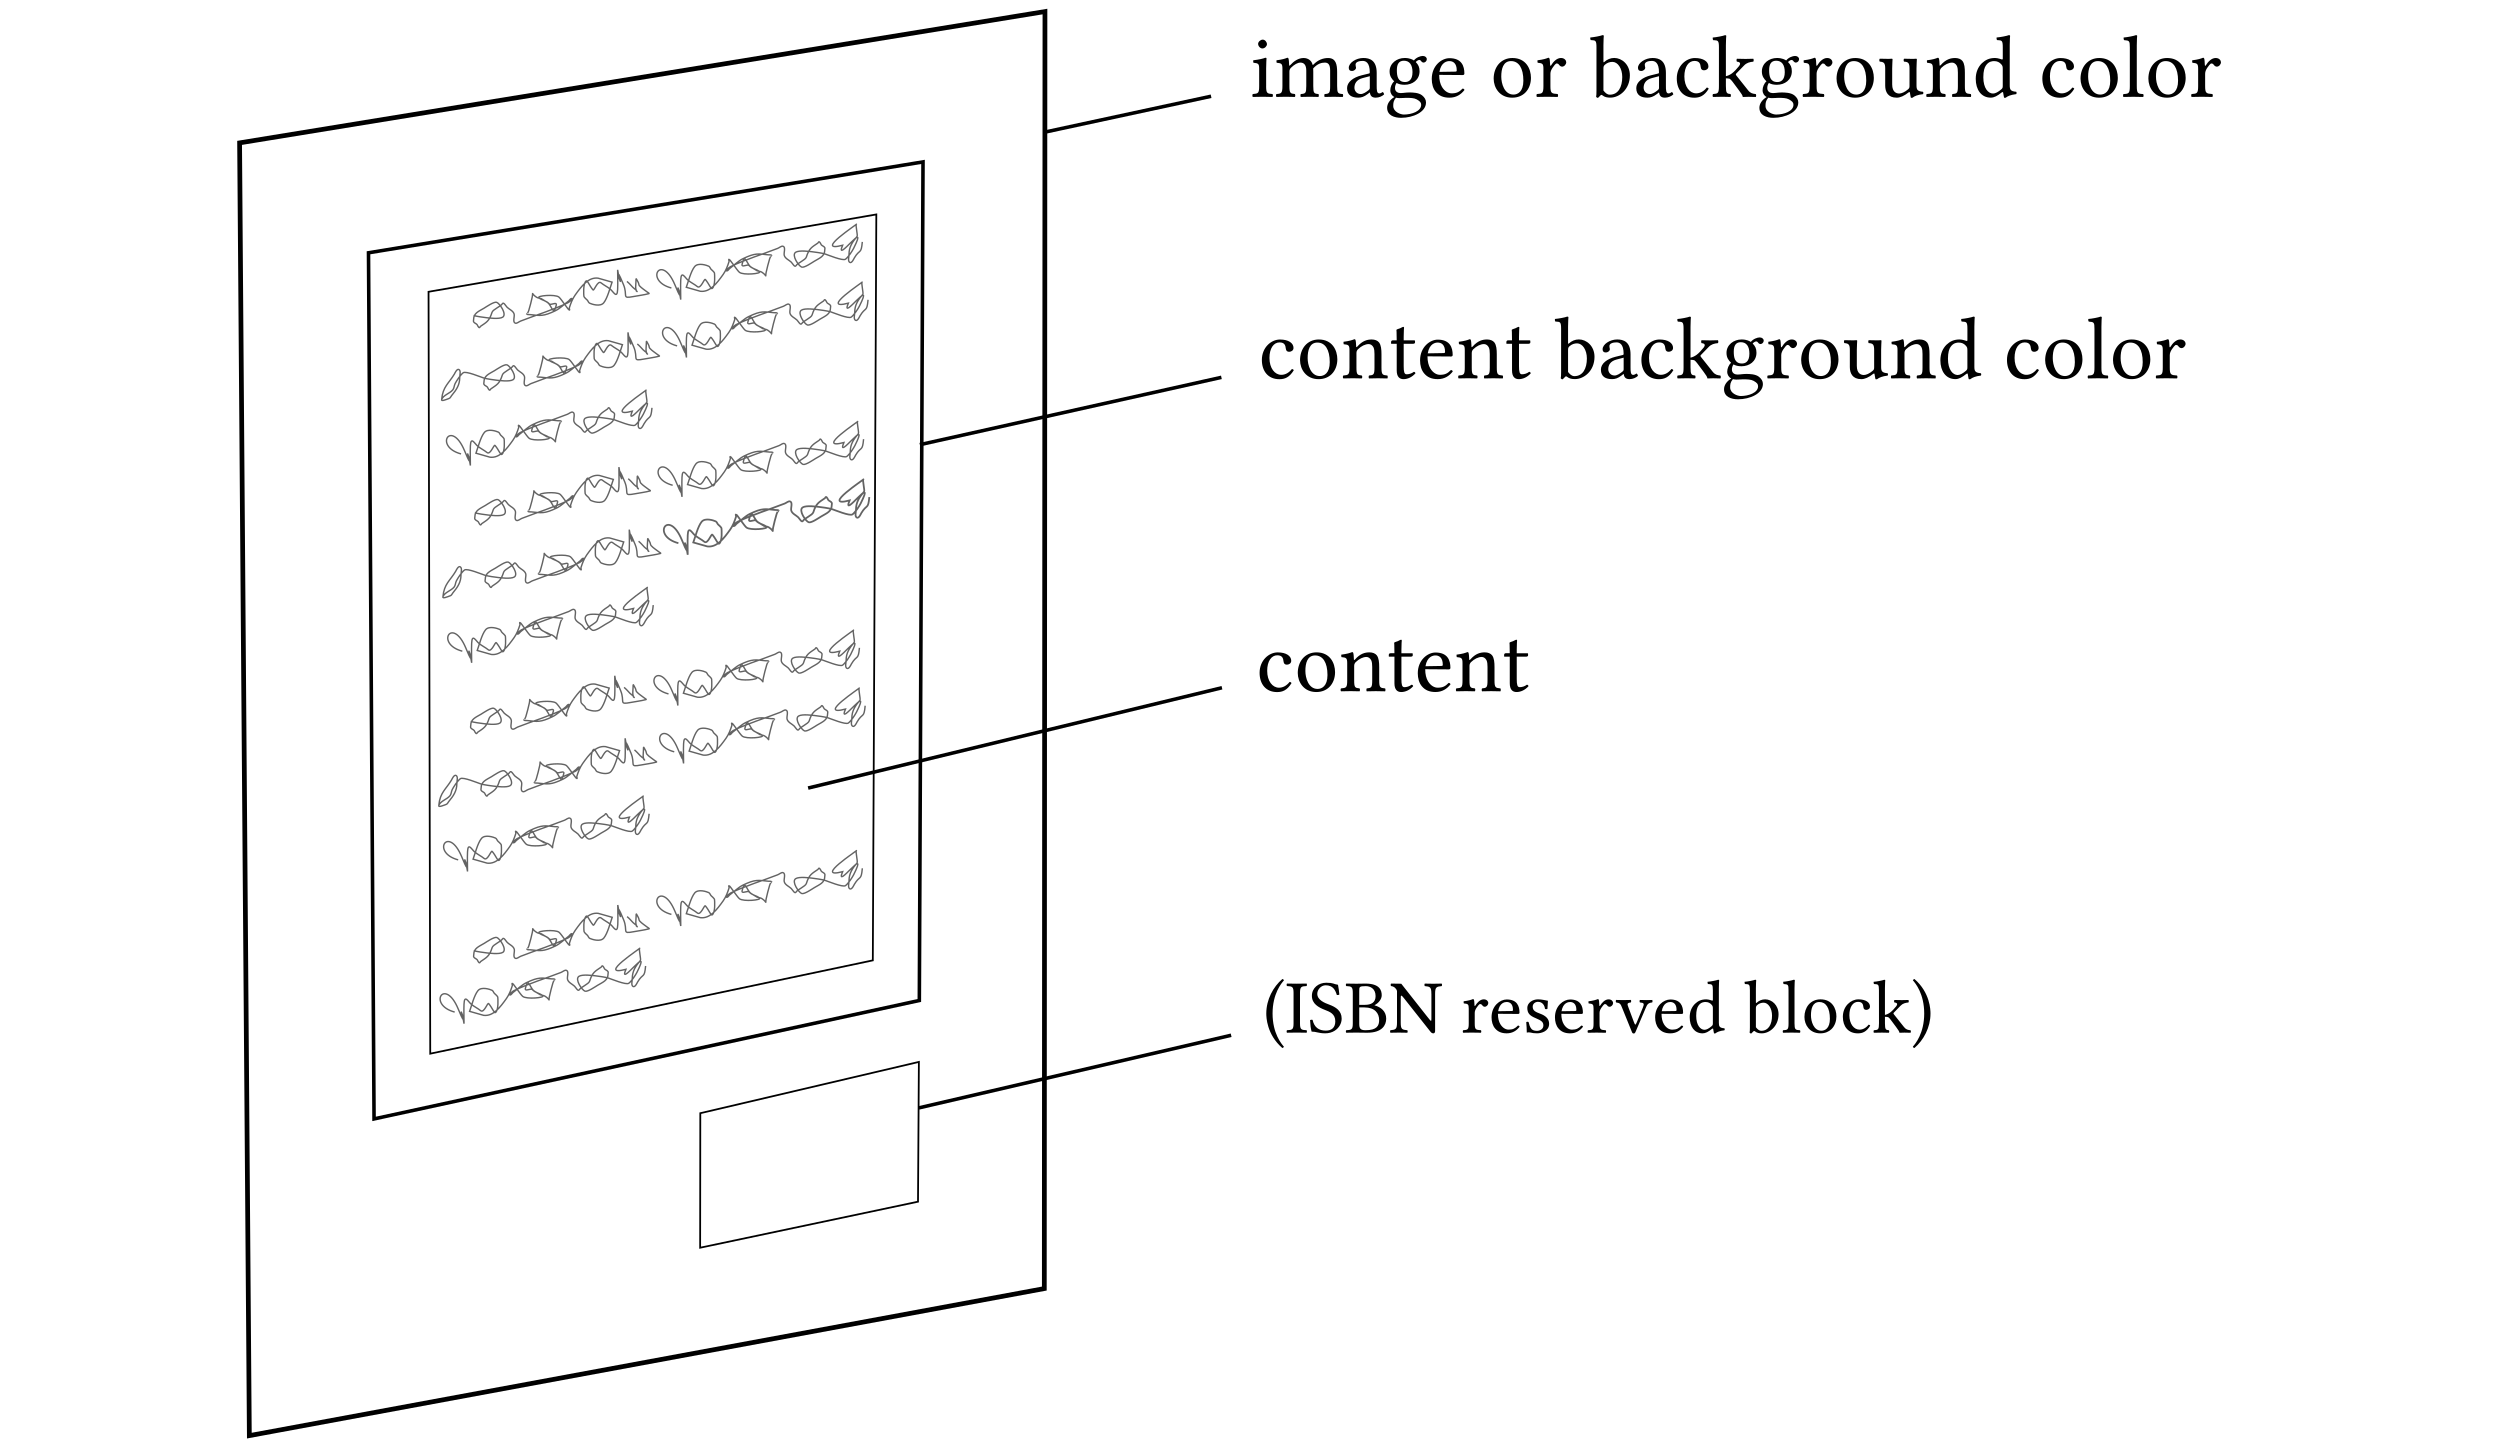 <?xml version="1.0" encoding="UTF-8" standalone="no"?>
<!-- Created with Inkscape (http://www.inkscape.org/) -->

<svg
   width="139.735mm"
   height="80.773mm"
   viewBox="0 0 139.735 80.773"
   version="1.1"
   id="svg1"
   inkscape:version="1.3.1 (9b9bdc1480, 2023-11-25, custom)"
   sodipodi:docname="book-backcover.svg"
   xmlns:inkscape="http://www.inkscape.org/namespaces/inkscape"
   xmlns:sodipodi="http://sodipodi.sourceforge.net/DTD/sodipodi-0.dtd"
   xmlns="http://www.w3.org/2000/svg"
   xmlns:svg="http://www.w3.org/2000/svg">
  <sodipodi:namedview
     id="namedview1"
     pagecolor="#ffffff"
     bordercolor="#000000"
     borderopacity="0.25"
     inkscape:showpageshadow="2"
     inkscape:pageopacity="0.0"
     inkscape:pagecheckerboard="0"
     inkscape:deskcolor="#d1d1d1"
     inkscape:document-units="mm"
     showgrid="true"
     inkscape:zoom="4.0718558"
     inkscape:cx="154.35222"
     inkscape:cy="128.19707"
     inkscape:window-width="1854"
     inkscape:window-height="1011"
     inkscape:window-x="0"
     inkscape:window-y="0"
     inkscape:window-maximized="1"
     inkscape:current-layer="layer1">
    <inkscape:grid
       id="grid1"
       units="mm"
       originx="-16.269"
       originy="-88.807"
       spacingx="1"
       spacingy="1"
       empcolor="#0099e5"
       empopacity="0.302"
       color="#0099e5"
       opacity="0.149"
       empspacing="5"
       dotted="false"
       gridanglex="30"
       gridanglez="30"
       visible="true" />
  </sodipodi:namedview>
  <defs
     id="defs1" />
  <g
     inkscape:label="Calque 1"
     inkscape:groupmode="layer"
     id="layer1"
     transform="translate(-16.269,-88.807)">
    <path
       style="fill:none;stroke:#000000;stroke-width:0.265;stroke-dasharray:none;stroke-opacity:1"
       d="m 29.661,96.793 45.015,-7.34 -0.036,71.377 -44.434,8.22 z"
       id="path1"
       sodipodi:nodetypes="ccccc" />
    <path
       style="fill:none;stroke:#000000;stroke-width:0.2;stroke-dasharray:none;stroke-opacity:1"
       d="m 36.866,102.936 30.994,-5.08 -0.206,46.871 -30.478,6.62 z"
       id="path1-2"
       sodipodi:nodetypes="ccccc" />
    <path
       style="fill:none;stroke:#000000;stroke-width:0.1;stroke-dasharray:none;stroke-dashoffset:0;stroke-opacity:1"
       d="m 40.222,105.115 25.028,-4.322 -0.196,41.693 -24.737,5.215 z"
       id="path1-2-5"
       sodipodi:nodetypes="ccccc" />
    <path
       style="fill:none;stroke:#000000;stroke-width:0.1;stroke-dasharray:none;stroke-opacity:1"
       d="m 55.412,151.028 12.217,-2.866 -0.049,7.812 -12.177,2.573 z"
       id="path1-2-7"
       sodipodi:nodetypes="ccccc" />
    <path
       style="font-size:4.939px;font-family:'Libertinus Serif';-inkscape-font-specification:'Libertinus Serif';stroke-width:0.2"
       d="m 87.039,93.615 v -0.983 c 0,-0.247 0.02,-0.563 0.02,-0.563 0,-0.02 -0.025,-0.035 -0.064,-0.035 -0.138,0.054 -0.336,0.099 -0.677,0.143 -0.01,0.03 0,0.109 0.01,0.138 0.272,0.025 0.321,0.054 0.321,0.336 v 0.963 c 0,0.41 -0.054,0.425 -0.356,0.449 -0.03,0.03 -0.03,0.133 0,0.163 0.163,-0.005 0.356,-0.01 0.553,-0.01 0.198,0 0.385,0.005 0.548,0.01 0.03,-0.03 0.03,-0.133 0,-0.163 -0.301,-0.02 -0.356,-0.04 -0.356,-0.449 z m -0.449,-2.356 c 0,0.128 0.119,0.257 0.237,0.257 0.138,0 0.257,-0.133 0.257,-0.237 0,-0.119 -0.104,-0.257 -0.237,-0.257 -0.119,0 -0.257,0.119 -0.257,0.237 z m 1.734,1.19 c -0.005,-0.148 -0.015,-0.326 -0.04,-0.375 -0.01,-0.025 -0.02,-0.04 -0.059,-0.04 -0.138,0.054 -0.267,0.099 -0.607,0.143 -0.01,0.03 0,0.109 0.01,0.138 0.267,0.025 0.321,0.049 0.321,0.336 v 0.963 c 0,0.405 -0.064,0.43 -0.336,0.449 -0.03,0.03 -0.03,0.133 0,0.163 0.148,-0.005 0.336,-0.01 0.533,-0.01 0.198,0 0.351,0.005 0.499,0.01 0.03,-0.03 0.03,-0.133 0,-0.163 -0.252,-0.025 -0.306,-0.044 -0.306,-0.449 v -0.81 c 0,-0.104 0.044,-0.163 0.084,-0.207 0.198,-0.193 0.38,-0.291 0.533,-0.291 0.188,0 0.326,0.119 0.326,0.449 v 0.859 c 0,0.405 -0.04,0.43 -0.306,0.449 -0.025,0.03 -0.025,0.133 0,0.163 0.123,-0.005 0.306,-0.01 0.504,-0.01 0.198,0 0.361,0.005 0.484,0.01 0.025,-0.03 0.025,-0.133 0,-0.163 -0.247,-0.02 -0.291,-0.044 -0.291,-0.449 V 92.83 c 0,-0.069 0,-0.138 -0.005,-0.198 0.237,-0.262 0.459,-0.326 0.652,-0.326 0.188,0 0.296,0.109 0.296,0.44 v 0.869 c 0,0.405 -0.049,0.43 -0.306,0.449 -0.025,0.03 -0.025,0.133 0,0.163 0.123,-0.005 0.306,-0.01 0.504,-0.01 0.198,0 0.37,0.005 0.509,0.01 0.025,-0.03 0.025,-0.133 0,-0.163 -0.272,-0.02 -0.316,-0.044 -0.316,-0.449 v -0.78 c 0,-0.44 -0.074,-0.785 -0.509,-0.785 -0.252,0 -0.558,0.094 -0.815,0.365 -0.015,0.015 -0.044,0.04 -0.054,-0.005 -0.044,-0.202 -0.237,-0.361 -0.494,-0.361 -0.286,0 -0.543,0.168 -0.751,0.4 -0.025,0.025 -0.054,0.059 -0.059,0 z m 4.509,1.531 c 0.03,0.153 0.084,0.286 0.331,0.286 0.188,0 0.365,-0.084 0.469,-0.183 -0.01,-0.059 -0.03,-0.104 -0.084,-0.133 -0.035,0.03 -0.119,0.079 -0.183,0.079 -0.143,0 -0.148,-0.193 -0.148,-0.42 v -0.726 c 0,-0.701 -0.385,-0.835 -0.746,-0.835 -0.405,0 -0.815,0.267 -0.815,0.548 0,0.119 0.059,0.178 0.173,0.178 0.143,0 0.232,-0.104 0.232,-0.168 0,-0.035 -0.005,-0.069 -0.015,-0.089 -0.005,-0.015 -0.01,-0.044 -0.01,-0.099 0,-0.153 0.207,-0.207 0.395,-0.207 0.168,0 0.4,0.084 0.4,0.642 0,0.035 -0.015,0.054 -0.03,0.059 l -0.425,0.104 c -0.474,0.119 -0.815,0.38 -0.815,0.716 0,0.405 0.277,0.533 0.622,0.533 0.173,0 0.321,-0.04 0.538,-0.207 l 0.099,-0.079 z m 0,-0.914 v 0.652 c 0,0.064 -0.03,0.099 -0.069,0.128 -0.128,0.104 -0.296,0.217 -0.435,0.217 -0.247,0 -0.356,-0.198 -0.356,-0.351 0,-0.222 0.104,-0.449 0.469,-0.543 z m 3.003,-0.761 c 0.094,0 0.183,-0.089 0.183,-0.188 0,-0.104 -0.094,-0.183 -0.227,-0.183 -0.128,0 -0.365,0.084 -0.494,0.252 -0.059,-0.04 -0.222,-0.138 -0.514,-0.138 -0.44,0 -0.845,0.296 -0.845,0.751 0,0.267 0.119,0.42 0.257,0.553 -0.138,0.119 -0.217,0.331 -0.217,0.499 0,0.178 0.099,0.316 0.227,0.38 -0.267,0.158 -0.405,0.385 -0.405,0.598 0,0.43 0.405,0.563 0.785,0.563 0.667,0 1.388,-0.321 1.388,-0.854 0,-0.158 -0.074,-0.282 -0.217,-0.4 -0.193,-0.158 -0.538,-0.163 -0.721,-0.163 -0.089,0 -0.212,0.01 -0.331,0.025 -0.074,0.005 -0.123,0.01 -0.148,0.01 -0.143,0 -0.316,-0.069 -0.316,-0.282 0,-0.099 0.03,-0.202 0.089,-0.286 0.119,0.069 0.257,0.104 0.449,0.104 0.435,0 0.835,-0.272 0.835,-0.756 0,-0.232 -0.069,-0.365 -0.212,-0.514 0.035,-0.049 0.133,-0.119 0.198,-0.119 0.035,0 0.069,0.015 0.099,0.059 0.02,0.04 0.084,0.089 0.138,0.089 z m -1.541,1.961 c 0.054,0.015 0.133,0.025 0.198,0.025 0.153,0 0.291,-0.015 0.361,-0.015 0.247,0 0.454,0.005 0.598,0.084 0.193,0.109 0.252,0.178 0.252,0.306 0,0.356 -0.524,0.543 -0.968,0.543 -0.178,0 -0.593,-0.143 -0.593,-0.479 0,-0.168 0.01,-0.291 0.153,-0.464 z m 0.924,-1.427 c 0,0.459 -0.232,0.553 -0.415,0.553 -0.415,0 -0.459,-0.351 -0.459,-0.667 0,-0.346 0.123,-0.524 0.395,-0.524 0.311,0 0.479,0.227 0.479,0.637 z m 2.8,0.919 c -0.183,0.188 -0.326,0.267 -0.612,0.267 -0.178,0 -0.385,-0.104 -0.538,-0.356 -0.099,-0.163 -0.158,-0.39 -0.158,-0.677 l 1.314,0.01 c 0.059,0 0.094,-0.03 0.094,-0.084 0,-0.415 -0.148,-0.859 -0.835,-0.859 -0.43,0 -0.988,0.41 -0.988,1.161 0,0.277 0.069,0.543 0.232,0.731 0.168,0.198 0.4,0.316 0.756,0.316 0.375,0 0.642,-0.173 0.84,-0.43 -0.015,-0.049 -0.044,-0.074 -0.104,-0.079 z M 96.724,92.825 c 0.094,-0.558 0.44,-0.603 0.558,-0.603 0.188,0 0.41,0.104 0.41,0.519 0,0.044 -0.02,0.069 -0.074,0.069 z m 3.032,0.38 c 0,0.504 0.336,1.062 1.037,1.062 0.316,0 0.558,-0.114 0.726,-0.277 0.222,-0.217 0.321,-0.528 0.321,-0.83 0,-0.514 -0.282,-1.111 -1.037,-1.111 -0.326,0 -0.593,0.133 -0.775,0.346 -0.178,0.212 -0.272,0.499 -0.272,0.81 z m 0.973,-0.983 c 0.425,0 0.687,0.385 0.687,1.096 0,0.622 -0.321,0.775 -0.553,0.775 -0.514,0 -0.682,-0.622 -0.682,-1.003 0,-0.43 0.104,-0.869 0.548,-0.869 z m 2.183,0.227 c -0.01,-0.198 -0.015,-0.326 -0.04,-0.375 -0.01,-0.025 -0.02,-0.04 -0.059,-0.04 -0.138,0.054 -0.267,0.099 -0.607,0.143 -0.01,0.03 0,0.109 0.01,0.138 0.267,0.025 0.321,0.049 0.321,0.336 v 0.963 c 0,0.41 -0.059,0.43 -0.365,0.449 -0.03,0.03 -0.03,0.133 0,0.163 0.173,-0.005 0.365,-0.01 0.563,-0.01 0.198,0 0.425,0.005 0.598,0.01 0.03,-0.03 0.03,-0.133 0,-0.163 -0.346,-0.025 -0.405,-0.04 -0.405,-0.449 v -0.687 c 0,-0.128 0.059,-0.242 0.119,-0.331 0.054,-0.079 0.168,-0.242 0.227,-0.242 0.044,0 0.089,0.01 0.128,0.064 0.035,0.049 0.094,0.114 0.178,0.114 0.119,0 0.232,-0.123 0.232,-0.247 0,-0.094 -0.089,-0.237 -0.296,-0.237 -0.232,0 -0.435,0.217 -0.548,0.41 -0.03,0.054 -0.054,0.015 -0.054,-0.01 z m 3.028,-0.178 c -0.03,0.03 -0.049,0.02 -0.049,-0.025 v -0.909 c 0,-0.321 0.02,-0.519 0.02,-0.519 0,-0.035 -0.02,-0.049 -0.064,-0.049 -0.123,0.049 -0.494,0.119 -0.691,0.133 -0.01,0.04 0,0.119 0.03,0.148 0.015,0 0.03,0 0.044,0 0.217,0.015 0.272,0.015 0.272,0.405 v 2.41 c 0,0.193 -0.005,0.282 -0.02,0.351 0.025,0.04 0.049,0.059 0.109,0.059 0.03,-0.03 0.079,-0.074 0.119,-0.119 0.049,-0.059 0.079,-0.059 0.133,-0.015 0.114,0.094 0.262,0.123 0.435,0.123 0.504,0 1.091,-0.459 1.091,-1.245 0,-0.603 -0.445,-0.973 -0.874,-0.973 -0.212,0 -0.4,0.084 -0.553,0.222 z m 0.035,0.153 c 0.128,-0.114 0.277,-0.158 0.42,-0.158 0.301,0 0.548,0.365 0.548,0.845 0,0.563 -0.227,0.988 -0.696,0.988 -0.153,0 -0.257,-0.109 -0.356,-0.232 v -1.235 c 0,-0.104 0.02,-0.153 0.084,-0.207 z m 3.023,1.556 c 0.03,0.153 0.084,0.286 0.331,0.286 0.188,0 0.365,-0.084 0.469,-0.183 -0.01,-0.059 -0.03,-0.104 -0.084,-0.133 -0.035,0.03 -0.119,0.079 -0.183,0.079 -0.143,0 -0.148,-0.193 -0.148,-0.42 v -0.726 c 0,-0.701 -0.385,-0.835 -0.746,-0.835 -0.405,0 -0.815,0.267 -0.815,0.548 0,0.119 0.059,0.178 0.173,0.178 0.143,0 0.232,-0.104 0.232,-0.168 0,-0.035 -0.005,-0.069 -0.015,-0.089 -0.005,-0.015 -0.01,-0.044 -0.01,-0.099 0,-0.153 0.207,-0.207 0.395,-0.207 0.168,0 0.4,0.084 0.4,0.642 0,0.035 -0.015,0.054 -0.03,0.059 l -0.425,0.104 c -0.474,0.119 -0.815,0.38 -0.815,0.716 0,0.405 0.277,0.533 0.622,0.533 0.173,0 0.321,-0.04 0.538,-0.207 l 0.099,-0.079 z m 0,-0.914 v 0.652 c 0,0.064 -0.03,0.099 -0.069,0.128 -0.128,0.104 -0.296,0.217 -0.435,0.217 -0.247,0 -0.356,-0.198 -0.356,-0.351 0,-0.222 0.104,-0.449 0.469,-0.543 z m 2.776,0.701 c -0.02,-0.044 -0.059,-0.064 -0.104,-0.069 -0.168,0.217 -0.38,0.326 -0.593,0.326 -0.361,0 -0.662,-0.365 -0.662,-0.943 0,-0.543 0.237,-0.869 0.563,-0.869 0.291,0 0.331,0.173 0.351,0.346 0.015,0.133 0.084,0.178 0.188,0.178 0.104,0 0.242,-0.064 0.242,-0.217 0,-0.272 -0.282,-0.469 -0.756,-0.469 -0.489,0 -1.012,0.44 -1.012,1.141 0,0.637 0.356,1.077 0.978,1.077 0.296,0 0.558,-0.094 0.805,-0.499 z m 0.573,-0.153 c 0,0.41 -0.054,0.43 -0.331,0.449 -0.03,0.03 -0.03,0.133 0,0.163 0.163,-0.005 0.331,-0.01 0.528,-0.01 0.173,0 0.336,0.005 0.449,0.01 0.03,-0.03 0.03,-0.133 0,-0.163 -0.203,-0.02 -0.257,-0.04 -0.257,-0.449 v -0.43 c 0.094,0.005 0.163,0.01 0.212,0.025 0.054,0.04 0.099,0.084 0.158,0.163 l 0.361,0.484 c 0.143,0.193 0.203,0.286 0.207,0.346 0,0.015 0.005,0.025 0.02,0.025 0.099,-0.005 0.207,-0.01 0.306,-0.01 0.153,0 0.306,0.005 0.405,0.01 0.03,-0.03 0.03,-0.133 0,-0.163 -0.168,-0.02 -0.291,-0.04 -0.425,-0.207 l -0.652,-0.82 c -0.02,-0.025 -0.035,-0.044 -0.035,-0.069 0,-0.02 0,-0.03 0.02,-0.049 l 0.435,-0.449 c 0.148,-0.158 0.321,-0.198 0.519,-0.217 0.03,-0.03 0.03,-0.133 0,-0.163 -0.114,0.005 -0.252,0.01 -0.43,0.01 -0.188,0 -0.37,-0.005 -0.484,-0.01 -0.03,0.03 -0.03,0.133 0,0.163 0.277,0.02 0.158,0.193 0.114,0.252 -0.114,0.143 -0.267,0.311 -0.395,0.405 -0.109,0.079 -0.242,0.138 -0.336,0.153 v -1.724 c 0,-0.321 0.02,-0.519 0.02,-0.519 0,-0.035 -0.02,-0.049 -0.064,-0.049 -0.123,0.049 -0.494,0.119 -0.691,0.133 -0.01,0.04 0,0.119 0.03,0.148 0.015,0 0.03,0 0.044,0 0.217,0.015 0.272,0.015 0.272,0.405 z m 4.297,-1.309 c 0.094,0 0.183,-0.089 0.183,-0.188 0,-0.104 -0.094,-0.183 -0.227,-0.183 -0.128,0 -0.365,0.084 -0.494,0.252 -0.059,-0.04 -0.222,-0.138 -0.514,-0.138 -0.44,0 -0.845,0.296 -0.845,0.751 0,0.267 0.119,0.42 0.257,0.553 -0.138,0.119 -0.217,0.331 -0.217,0.499 0,0.178 0.099,0.316 0.227,0.38 -0.267,0.158 -0.405,0.385 -0.405,0.598 0,0.43 0.405,0.563 0.785,0.563 0.667,0 1.388,-0.321 1.388,-0.854 0,-0.158 -0.074,-0.282 -0.217,-0.4 -0.193,-0.158 -0.538,-0.163 -0.721,-0.163 -0.089,0 -0.212,0.01 -0.331,0.025 -0.074,0.005 -0.123,0.01 -0.148,0.01 -0.143,0 -0.316,-0.069 -0.316,-0.282 0,-0.099 0.03,-0.202 0.089,-0.286 0.119,0.069 0.257,0.104 0.449,0.104 0.435,0 0.835,-0.272 0.835,-0.756 0,-0.232 -0.069,-0.365 -0.212,-0.514 0.035,-0.049 0.133,-0.119 0.198,-0.119 0.035,0 0.069,0.015 0.099,0.059 0.02,0.04 0.084,0.089 0.138,0.089 z m -1.541,1.961 c 0.054,0.015 0.133,0.025 0.198,0.025 0.153,0 0.291,-0.015 0.361,-0.015 0.247,0 0.454,0.005 0.598,0.084 0.193,0.109 0.252,0.178 0.252,0.306 0,0.356 -0.524,0.543 -0.968,0.543 -0.178,0 -0.593,-0.143 -0.593,-0.479 0,-0.168 0.01,-0.291 0.153,-0.464 z m 0.924,-1.427 c 0,0.459 -0.232,0.553 -0.415,0.553 -0.415,0 -0.459,-0.351 -0.459,-0.667 0,-0.346 0.123,-0.524 0.395,-0.524 0.311,0 0.479,0.227 0.479,0.637 z m 1.763,-0.39 c -0.01,-0.198 -0.015,-0.326 -0.04,-0.375 -0.01,-0.025 -0.02,-0.04 -0.059,-0.04 -0.138,0.054 -0.267,0.099 -0.607,0.143 -0.01,0.03 0,0.109 0.01,0.138 0.267,0.025 0.321,0.049 0.321,0.336 v 0.963 c 0,0.41 -0.059,0.43 -0.365,0.449 -0.03,0.03 -0.03,0.133 0,0.163 0.173,-0.005 0.365,-0.01 0.563,-0.01 0.198,0 0.425,0.005 0.598,0.01 0.03,-0.03 0.03,-0.133 0,-0.163 -0.346,-0.025 -0.405,-0.04 -0.405,-0.449 v -0.687 c 0,-0.128 0.059,-0.242 0.119,-0.331 0.054,-0.079 0.168,-0.242 0.227,-0.242 0.044,0 0.089,0.01 0.128,0.064 0.035,0.049 0.094,0.114 0.178,0.114 0.119,0 0.232,-0.123 0.232,-0.247 0,-0.094 -0.089,-0.237 -0.296,-0.237 -0.232,0 -0.435,0.217 -0.548,0.41 -0.03,0.054 -0.054,0.015 -0.054,-0.01 z m 1.131,0.756 c 0,0.504 0.336,1.062 1.037,1.062 0.316,0 0.558,-0.114 0.726,-0.277 0.222,-0.217 0.321,-0.528 0.321,-0.83 0,-0.514 -0.282,-1.111 -1.037,-1.111 -0.326,0 -0.593,0.133 -0.775,0.346 -0.178,0.212 -0.272,0.499 -0.272,0.81 z m 0.973,-0.983 c 0.425,0 0.687,0.385 0.687,1.096 0,0.622 -0.321,0.775 -0.553,0.775 -0.514,0 -0.682,-0.622 -0.682,-1.003 0,-0.43 0.104,-0.869 0.548,-0.869 z m 2.385,2.045 c 0.193,0 0.425,-0.099 0.667,-0.296 0.025,-0.02 0.069,-0.03 0.074,0.005 0.015,0.123 0.054,0.291 0.054,0.291 0.04,0.015 0.064,0.01 0.094,0 0.109,-0.089 0.282,-0.163 0.583,-0.198 0.03,-0.03 0.03,-0.104 0,-0.133 -0.316,-0.025 -0.361,-0.119 -0.361,-0.361 v -0.948 c 0,-0.148 0.02,-0.509 0.02,-0.509 0,-0.015 -0.015,-0.03 -0.04,-0.03 -0.025,0.005 -0.099,0.01 -0.173,0.01 -0.158,0 -0.336,-0.005 -0.504,-0.01 -0.03,0.03 -0.03,0.133 0,0.163 0.242,0.015 0.306,0.074 0.306,0.4 V 93.605 c 0,0.094 -0.01,0.133 -0.079,0.193 -0.183,0.158 -0.37,0.237 -0.494,0.237 -0.148,0 -0.395,-0.069 -0.395,-0.509 v -0.899 c 0,-0.148 0.02,-0.509 0.02,-0.509 0,-0.015 -0.015,-0.03 -0.04,-0.03 -0.025,0.005 -0.099,0.01 -0.173,0.01 -0.158,0 -0.336,-0.005 -0.504,-0.01 -0.03,0.03 -0.03,0.133 0,0.163 0.237,0.02 0.306,0.074 0.306,0.395 v 0.948 c 0,0.341 0.148,0.672 0.637,0.672 z m 2.46,-1.818 c -0.03,0.035 -0.059,0.044 -0.059,0 -0.005,-0.133 -0.015,-0.326 -0.04,-0.375 -0.01,-0.025 -0.02,-0.04 -0.059,-0.04 -0.138,0.054 -0.267,0.099 -0.607,0.143 -0.01,0.03 0,0.109 0.01,0.138 0.267,0.025 0.321,0.049 0.321,0.336 v 0.963 c 0,0.405 -0.049,0.425 -0.346,0.449 -0.03,0.03 -0.03,0.133 0,0.163 0.148,-0.005 0.346,-0.01 0.543,-0.01 0.198,0 0.346,0.005 0.494,0.01 0.03,-0.03 0.03,-0.133 0,-0.163 -0.252,-0.025 -0.301,-0.044 -0.301,-0.449 v -0.81 c 0,-0.104 0.044,-0.163 0.084,-0.207 0.188,-0.183 0.41,-0.291 0.603,-0.291 0.099,0 0.202,0.064 0.262,0.178 0.049,0.099 0.059,0.232 0.059,0.38 v 0.751 c 0,0.405 -0.049,0.425 -0.306,0.449 -0.025,0.03 -0.025,0.133 0,0.163 0.148,-0.005 0.306,-0.01 0.504,-0.01 0.198,0 0.375,0.005 0.524,0.01 0.025,-0.03 0.025,-0.133 0,-0.163 -0.277,-0.025 -0.331,-0.044 -0.331,-0.449 v -0.736 c 0,-0.272 -0.02,-0.509 -0.133,-0.662 -0.084,-0.109 -0.237,-0.168 -0.41,-0.168 -0.242,0 -0.519,0.064 -0.81,0.4 z m 3.418,1.521 c 0.025,-0.02 0.069,-0.03 0.074,0.005 0.015,0.119 0.054,0.291 0.054,0.291 0.04,0.015 0.064,0.01 0.094,0 0.109,-0.089 0.282,-0.163 0.583,-0.198 0.03,-0.03 0.03,-0.104 0,-0.133 -0.316,-0.025 -0.361,-0.119 -0.361,-0.361 v -2.237 c 0,-0.321 0.02,-0.519 0.02,-0.519 0,-0.035 -0.02,-0.049 -0.064,-0.049 -0.123,0.049 -0.494,0.119 -0.691,0.133 -0.01,0.04 0,0.119 0.03,0.148 0.015,0 0.03,0 0.044,0 0.217,0.015 0.272,0.015 0.272,0.405 v 0.632 c 0,0.035 -0.01,0.044 -0.044,0.044 -0.02,0 -0.222,-0.084 -0.385,-0.084 -0.326,0 -0.543,0.109 -0.741,0.296 -0.212,0.212 -0.341,0.504 -0.341,0.869 0,0.607 0.306,1.052 0.84,1.052 0.193,0 0.375,-0.099 0.617,-0.296 z m 0.054,-0.365 c 0,0.094 -0.01,0.133 -0.079,0.193 -0.183,0.158 -0.341,0.237 -0.464,0.237 -0.267,0 -0.543,-0.291 -0.543,-0.909 0,-0.356 0.069,-0.553 0.143,-0.657 0.153,-0.232 0.361,-0.247 0.459,-0.247 0.178,0 0.301,0.064 0.4,0.178 0.069,0.079 0.084,0.114 0.084,0.267 z m 3.996,0.163 c -0.02,-0.044 -0.059,-0.064 -0.104,-0.069 -0.168,0.217 -0.38,0.326 -0.593,0.326 -0.361,0 -0.662,-0.365 -0.662,-0.943 0,-0.543 0.237,-0.869 0.563,-0.869 0.291,0 0.331,0.173 0.351,0.346 0.015,0.133 0.084,0.178 0.188,0.178 0.104,0 0.242,-0.064 0.242,-0.217 0,-0.272 -0.282,-0.469 -0.756,-0.469 -0.489,0 -1.012,0.44 -1.012,1.141 0,0.637 0.356,1.077 0.978,1.077 0.296,0 0.558,-0.094 0.805,-0.499 z m 0.351,-0.563 c 0,0.504 0.336,1.062 1.037,1.062 0.316,0 0.558,-0.114 0.726,-0.277 0.222,-0.217 0.321,-0.528 0.321,-0.83 0,-0.514 -0.282,-1.111 -1.037,-1.111 -0.326,0 -0.593,0.133 -0.775,0.346 -0.178,0.212 -0.272,0.499 -0.272,0.81 z m 0.973,-0.983 c 0.425,0 0.687,0.385 0.687,1.096 0,0.622 -0.321,0.775 -0.553,0.775 -0.514,0 -0.682,-0.622 -0.682,-1.003 0,-0.43 0.104,-0.869 0.548,-0.869 z m 1.783,1.393 c 0,0.41 -0.054,0.435 -0.356,0.449 -0.03,0.03 -0.03,0.133 0,0.163 0.173,-0.005 0.356,-0.01 0.553,-0.01 0.198,0 0.385,0.005 0.548,0.01 0.03,-0.03 0.03,-0.133 0,-0.163 -0.301,-0.015 -0.356,-0.04 -0.356,-0.449 v -2.277 c 0,-0.321 0.02,-0.519 0.02,-0.519 0,-0.035 -0.02,-0.049 -0.064,-0.049 -0.123,0.049 -0.494,0.119 -0.691,0.133 -0.01,0.04 0,0.119 0.03,0.148 0.286,0.02 0.316,0.035 0.316,0.405 z m 1.037,-0.41 c 0,0.504 0.336,1.062 1.037,1.062 0.316,0 0.558,-0.114 0.726,-0.277 0.222,-0.217 0.321,-0.528 0.321,-0.83 0,-0.514 -0.282,-1.111 -1.037,-1.111 -0.326,0 -0.593,0.133 -0.775,0.346 -0.178,0.212 -0.272,0.499 -0.272,0.81 z m 0.973,-0.983 c 0.425,0 0.686,0.385 0.686,1.096 0,0.622 -0.321,0.775 -0.553,0.775 -0.514,0 -0.682,-0.622 -0.682,-1.003 0,-0.43 0.104,-0.869 0.548,-0.869 z m 2.183,0.227 c -0.01,-0.198 -0.015,-0.326 -0.04,-0.375 -0.01,-0.025 -0.02,-0.04 -0.059,-0.04 -0.138,0.054 -0.267,0.099 -0.607,0.143 -0.01,0.03 0,0.109 0.01,0.138 0.267,0.025 0.321,0.049 0.321,0.336 v 0.963 c 0,0.41 -0.059,0.43 -0.365,0.449 -0.03,0.03 -0.03,0.133 0,0.163 0.173,-0.005 0.365,-0.01 0.563,-0.01 0.198,0 0.425,0.005 0.598,0.01 0.03,-0.03 0.03,-0.133 0,-0.163 -0.346,-0.025 -0.405,-0.04 -0.405,-0.449 v -0.687 c 0,-0.128 0.059,-0.242 0.119,-0.331 0.054,-0.079 0.168,-0.242 0.227,-0.242 0.044,0 0.089,0.01 0.128,0.064 0.035,0.049 0.094,0.114 0.178,0.114 0.119,0 0.232,-0.123 0.232,-0.247 0,-0.094 -0.089,-0.237 -0.296,-0.237 -0.232,0 -0.435,0.217 -0.548,0.41 -0.03,0.054 -0.054,0.015 -0.054,-0.01 z"
       id="text1"
       aria-label="image or background color" />
    <path
       style="font-size:4.939px;font-family:'Libertinus Serif';-inkscape-font-specification:'Libertinus Serif';stroke-width:0.2"
       d="m 88.456,126.989 c -0.02,-0.044 -0.059,-0.064 -0.104,-0.069 -0.168,0.217 -0.38,0.326 -0.593,0.326 -0.361,0 -0.662,-0.365 -0.662,-0.943 0,-0.543 0.237,-0.869 0.563,-0.869 0.291,0 0.331,0.173 0.351,0.346 0.015,0.133 0.084,0.178 0.188,0.178 0.104,0 0.242,-0.064 0.242,-0.217 0,-0.272 -0.282,-0.469 -0.756,-0.469 -0.489,0 -1.012,0.44 -1.012,1.141 0,0.637 0.356,1.077 0.978,1.077 0.296,0 0.558,-0.094 0.805,-0.499 z m 0.351,-0.563 c 0,0.504 0.336,1.062 1.037,1.062 0.316,0 0.558,-0.114 0.726,-0.277 0.222,-0.217 0.321,-0.528 0.321,-0.83 0,-0.514 -0.282,-1.111 -1.037,-1.111 -0.326,0 -0.593,0.133 -0.775,0.346 -0.178,0.212 -0.272,0.499 -0.272,0.81 z m 0.973,-0.983 c 0.425,0 0.687,0.385 0.687,1.096 0,0.622 -0.321,0.775 -0.553,0.775 -0.514,0 -0.682,-0.622 -0.682,-1.003 0,-0.43 0.104,-0.869 0.548,-0.869 z m 2.223,0.227 c -0.03,0.035 -0.059,0.044 -0.059,0 -0.005,-0.133 -0.015,-0.326 -0.04,-0.375 -0.01,-0.025 -0.02,-0.04 -0.059,-0.04 -0.138,0.054 -0.267,0.099 -0.607,0.143 -0.01,0.03 0,0.109 0.01,0.138 0.267,0.025 0.321,0.049 0.321,0.336 v 0.963 c 0,0.405 -0.049,0.425 -0.346,0.449 -0.03,0.03 -0.03,0.133 0,0.163 0.148,-0.005 0.346,-0.01 0.543,-0.01 0.198,0 0.346,0.005 0.494,0.01 0.03,-0.03 0.03,-0.133 0,-0.163 -0.252,-0.025 -0.301,-0.044 -0.301,-0.449 v -0.81 c 0,-0.104 0.044,-0.163 0.084,-0.207 0.188,-0.183 0.41,-0.291 0.603,-0.291 0.099,0 0.202,0.064 0.262,0.178 0.049,0.099 0.059,0.232 0.059,0.38 v 0.751 c 0,0.405 -0.049,0.425 -0.306,0.449 -0.025,0.03 -0.025,0.133 0,0.163 0.148,-0.005 0.306,-0.01 0.504,-0.01 0.198,0 0.375,0.005 0.524,0.01 0.025,-0.03 0.025,-0.133 0,-0.163 -0.277,-0.025 -0.331,-0.044 -0.331,-0.449 v -0.736 c 0,-0.272 -0.02,-0.509 -0.133,-0.662 -0.084,-0.109 -0.237,-0.168 -0.41,-0.168 -0.242,0 -0.519,0.064 -0.81,0.4 z m 1.98,-0.351 c -0.069,0 -0.089,0.059 -0.089,0.099 v 0.064 c 0,0.025 0.005,0.03 0.025,0.03 h 0.291 v 1.487 c 0,0.351 0.153,0.489 0.38,0.489 0.227,0 0.474,-0.109 0.667,-0.326 -0.01,-0.049 -0.04,-0.079 -0.089,-0.084 -0.128,0.099 -0.277,0.138 -0.405,0.138 -0.133,0 -0.163,-0.148 -0.163,-0.454 v -1.25 h 0.514 c 0.049,0 0.119,-0.02 0.119,-0.064 v -0.099 c 0,-0.02 -0.015,-0.03 -0.04,-0.03 h -0.593 v -0.193 c 0,-0.321 0.02,-0.519 0.02,-0.519 0,-0.03 -0.015,-0.044 -0.04,-0.044 -0.02,0 -0.064,0.02 -0.109,0.044 -0.054,0.03 -0.104,0.054 -0.168,0.069 -0.059,0.02 -0.109,0.035 -0.109,0.069 0,0.059 0.015,0.025 0.015,0.573 z m 3.255,1.659 c -0.183,0.188 -0.326,0.267 -0.612,0.267 -0.178,0 -0.385,-0.104 -0.538,-0.356 -0.099,-0.163 -0.158,-0.39 -0.158,-0.677 l 1.314,0.01 c 0.059,0 0.094,-0.03 0.094,-0.084 0,-0.415 -0.148,-0.859 -0.835,-0.859 -0.43,0 -0.988,0.41 -0.988,1.161 0,0.277 0.069,0.543 0.232,0.731 0.168,0.198 0.4,0.316 0.756,0.316 0.375,0 0.642,-0.173 0.84,-0.43 -0.015,-0.049 -0.044,-0.074 -0.104,-0.079 z m -1.294,-0.933 c 0.094,-0.558 0.44,-0.603 0.558,-0.603 0.188,0 0.41,0.104 0.41,0.519 0,0.044 -0.02,0.069 -0.074,0.069 z m 2.504,-0.375 c -0.03,0.035 -0.059,0.044 -0.059,0 -0.005,-0.133 -0.015,-0.326 -0.04,-0.375 -0.01,-0.025 -0.02,-0.04 -0.059,-0.04 -0.138,0.054 -0.267,0.099 -0.607,0.143 -0.01,0.03 0,0.109 0.01,0.138 0.267,0.025 0.321,0.049 0.321,0.336 v 0.963 c 0,0.405 -0.049,0.425 -0.346,0.449 -0.03,0.03 -0.03,0.133 0,0.163 0.148,-0.005 0.346,-0.01 0.543,-0.01 0.198,0 0.346,0.005 0.494,0.01 0.03,-0.03 0.03,-0.133 0,-0.163 -0.252,-0.025 -0.301,-0.044 -0.301,-0.449 v -0.81 c 0,-0.104 0.044,-0.163 0.084,-0.207 0.188,-0.183 0.41,-0.291 0.603,-0.291 0.099,0 0.202,0.064 0.262,0.178 0.049,0.099 0.059,0.232 0.059,0.38 v 0.751 c 0,0.405 -0.049,0.425 -0.306,0.449 -0.025,0.03 -0.025,0.133 0,0.163 0.148,-0.005 0.306,-0.01 0.504,-0.01 0.198,0 0.375,0.005 0.524,0.01 0.025,-0.03 0.025,-0.133 0,-0.163 -0.277,-0.025 -0.331,-0.044 -0.331,-0.449 v -0.736 c 0,-0.272 -0.02,-0.509 -0.133,-0.662 -0.084,-0.109 -0.237,-0.168 -0.41,-0.168 -0.242,0 -0.519,0.064 -0.81,0.4 z m 1.981,-0.351 c -0.069,0 -0.089,0.059 -0.089,0.099 v 0.064 c 0,0.025 0.005,0.03 0.025,0.03 h 0.291 v 1.487 c 0,0.351 0.153,0.489 0.38,0.489 0.227,0 0.474,-0.109 0.667,-0.326 -0.01,-0.049 -0.04,-0.079 -0.089,-0.084 -0.128,0.099 -0.277,0.138 -0.405,0.138 -0.133,0 -0.163,-0.148 -0.163,-0.454 v -1.25 h 0.514 c 0.049,0 0.119,-0.02 0.119,-0.064 v -0.099 c 0,-0.02 -0.015,-0.03 -0.04,-0.03 h -0.593 v -0.193 c 0,-0.321 0.02,-0.519 0.02,-0.519 0,-0.03 -0.015,-0.044 -0.04,-0.044 -0.02,0 -0.064,0.02 -0.109,0.044 -0.054,0.03 -0.104,0.054 -0.168,0.069 -0.059,0.02 -0.109,0.035 -0.109,0.069 0,0.059 0.015,0.025 0.015,0.573 z"
       id="text1-6"
       aria-label="content" />
    <path
       style="font-size:4.939px;font-family:'Libertinus Serif';-inkscape-font-specification:'Libertinus Serif';stroke-width:0.2"
       d="m 88.583,109.501 c -0.02,-0.044 -0.059,-0.064 -0.104,-0.069 -0.168,0.217 -0.38,0.326 -0.593,0.326 -0.361,0 -0.662,-0.365 -0.662,-0.943 0,-0.543 0.237,-0.869 0.563,-0.869 0.291,0 0.331,0.173 0.351,0.346 0.015,0.133 0.084,0.178 0.188,0.178 0.104,0 0.242,-0.064 0.242,-0.217 0,-0.272 -0.282,-0.469 -0.756,-0.469 -0.489,0 -1.012,0.44 -1.012,1.141 0,0.637 0.356,1.077 0.978,1.077 0.296,0 0.558,-0.094 0.805,-0.499 z m 0.351,-0.563 c 0,0.504 0.336,1.062 1.037,1.062 0.316,0 0.558,-0.114 0.726,-0.277 0.222,-0.217 0.321,-0.528 0.321,-0.83 0,-0.514 -0.282,-1.111 -1.037,-1.111 -0.326,0 -0.593,0.133 -0.775,0.346 -0.178,0.212 -0.272,0.499 -0.272,0.81 z m 0.973,-0.983 c 0.425,0 0.687,0.385 0.687,1.096 0,0.622 -0.321,0.775 -0.553,0.775 -0.514,0 -0.682,-0.622 -0.682,-1.003 0,-0.43 0.104,-0.869 0.548,-0.869 z m 2.223,0.227 c -0.03,0.035 -0.059,0.044 -0.059,0 -0.005,-0.133 -0.015,-0.326 -0.04,-0.375 -0.01,-0.025 -0.02,-0.04 -0.059,-0.04 -0.138,0.054 -0.267,0.099 -0.607,0.143 -0.01,0.03 0,0.109 0.01,0.138 0.267,0.025 0.321,0.049 0.321,0.336 v 0.963 c 0,0.405 -0.049,0.425 -0.346,0.449 -0.03,0.03 -0.03,0.133 0,0.163 0.148,-0.005 0.346,-0.01 0.543,-0.01 0.198,0 0.346,0.005 0.494,0.01 0.03,-0.03 0.03,-0.133 0,-0.163 -0.252,-0.025 -0.301,-0.044 -0.301,-0.449 v -0.81 c 0,-0.104 0.044,-0.163 0.084,-0.207 0.188,-0.183 0.41,-0.291 0.603,-0.291 0.099,0 0.202,0.064 0.262,0.178 0.049,0.099 0.059,0.232 0.059,0.38 v 0.751 c 0,0.405 -0.049,0.425 -0.306,0.449 -0.025,0.03 -0.025,0.133 0,0.163 0.148,-0.005 0.306,-0.01 0.504,-0.01 0.198,0 0.375,0.005 0.524,0.01 0.025,-0.03 0.025,-0.133 0,-0.163 -0.277,-0.025 -0.331,-0.044 -0.331,-0.449 v -0.736 c 0,-0.272 -0.02,-0.509 -0.133,-0.662 -0.084,-0.109 -0.237,-0.168 -0.41,-0.168 -0.242,0 -0.519,0.064 -0.81,0.4 z m 1.98,-0.351 c -0.069,0 -0.089,0.059 -0.089,0.099 v 0.064 c 0,0.025 0.005,0.03 0.025,0.03 h 0.291 v 1.487 c 0,0.351 0.153,0.489 0.38,0.489 0.227,0 0.474,-0.109 0.667,-0.326 -0.01,-0.049 -0.04,-0.079 -0.089,-0.084 -0.128,0.099 -0.277,0.138 -0.405,0.138 -0.133,0 -0.163,-0.148 -0.163,-0.454 v -1.25 h 0.514 c 0.049,0 0.119,-0.02 0.119,-0.064 v -0.099 c 0,-0.02 -0.015,-0.03 -0.04,-0.03 h -0.593 v -0.193 c 0,-0.321 0.02,-0.519 0.02,-0.519 0,-0.03 -0.015,-0.044 -0.04,-0.044 -0.02,0 -0.064,0.02 -0.109,0.044 -0.054,0.03 -0.104,0.054 -0.168,0.069 -0.059,0.02 -0.109,0.035 -0.109,0.069 0,0.059 0.015,0.025 0.015,0.573 z m 3.255,1.659 c -0.183,0.188 -0.326,0.267 -0.612,0.267 -0.178,0 -0.385,-0.104 -0.538,-0.356 -0.099,-0.163 -0.158,-0.39 -0.158,-0.677 l 1.314,0.01 c 0.059,0 0.094,-0.03 0.094,-0.084 0,-0.415 -0.148,-0.859 -0.835,-0.859 -0.43,0 -0.988,0.41 -0.988,1.161 0,0.277 0.069,0.543 0.232,0.731 0.168,0.198 0.4,0.316 0.756,0.316 0.375,0 0.642,-0.173 0.84,-0.43 -0.015,-0.049 -0.044,-0.074 -0.104,-0.079 z m -1.294,-0.933 c 0.094,-0.558 0.44,-0.603 0.558,-0.603 0.188,0 0.41,0.104 0.41,0.519 0,0.044 -0.02,0.069 -0.074,0.069 z m 2.504,-0.375 c -0.03,0.035 -0.059,0.044 -0.059,0 -0.005,-0.133 -0.015,-0.326 -0.04,-0.375 -0.01,-0.025 -0.02,-0.04 -0.059,-0.04 -0.138,0.054 -0.267,0.099 -0.607,0.143 -0.01,0.03 0,0.109 0.01,0.138 0.267,0.025 0.321,0.049 0.321,0.336 v 0.963 c 0,0.405 -0.049,0.425 -0.346,0.449 -0.03,0.03 -0.03,0.133 0,0.163 0.148,-0.005 0.346,-0.01 0.543,-0.01 0.198,0 0.346,0.005 0.494,0.01 0.03,-0.03 0.03,-0.133 0,-0.163 -0.252,-0.025 -0.301,-0.044 -0.301,-0.449 v -0.81 c 0,-0.104 0.044,-0.163 0.084,-0.207 0.188,-0.183 0.41,-0.291 0.603,-0.291 0.099,0 0.202,0.064 0.262,0.178 0.049,0.099 0.059,0.232 0.059,0.38 v 0.751 c 0,0.405 -0.049,0.425 -0.306,0.449 -0.025,0.03 -0.025,0.133 0,0.163 0.148,-0.005 0.306,-0.01 0.504,-0.01 0.198,0 0.375,0.005 0.524,0.01 0.025,-0.03 0.025,-0.133 0,-0.163 -0.277,-0.025 -0.331,-0.044 -0.331,-0.449 v -0.736 c 0,-0.272 -0.02,-0.509 -0.133,-0.662 -0.084,-0.109 -0.237,-0.168 -0.41,-0.168 -0.242,0 -0.519,0.064 -0.81,0.4 z m 1.98,-0.351 c -0.069,0 -0.089,0.059 -0.089,0.099 v 0.064 c 0,0.025 0.005,0.03 0.025,0.03 h 0.291 v 1.487 c 0,0.351 0.153,0.489 0.38,0.489 0.227,0 0.474,-0.109 0.667,-0.326 -0.01,-0.049 -0.04,-0.079 -0.089,-0.084 -0.128,0.099 -0.277,0.138 -0.405,0.138 -0.133,0 -0.163,-0.148 -0.163,-0.454 v -1.25 h 0.514 c 0.049,0 0.119,-0.02 0.119,-0.064 v -0.099 c 0,-0.02 -0.015,-0.03 -0.04,-0.03 h -0.593 v -0.193 c 0,-0.321 0.02,-0.519 0.02,-0.519 0,-0.03 -0.015,-0.044 -0.04,-0.044 -0.02,0 -0.064,0.02 -0.109,0.044 -0.054,0.03 -0.104,0.054 -0.168,0.069 -0.059,0.02 -0.109,0.035 -0.109,0.069 0,0.059 0.015,0.025 0.015,0.573 z m 3.408,0.173 c -0.03,0.03 -0.049,0.02 -0.049,-0.025 v -0.909 c 0,-0.321 0.02,-0.519 0.02,-0.519 0,-0.035 -0.02,-0.049 -0.064,-0.049 -0.123,0.049 -0.494,0.119 -0.691,0.133 -0.01,0.04 0,0.119 0.03,0.148 0.015,0 0.03,0 0.044,0 0.217,0.015 0.272,0.015 0.272,0.405 v 2.41 c 0,0.193 -0.005,0.282 -0.02,0.351 0.025,0.04 0.049,0.059 0.109,0.059 0.03,-0.03 0.079,-0.074 0.119,-0.119 0.049,-0.059 0.079,-0.059 0.133,-0.015 0.114,0.094 0.262,0.123 0.435,0.123 0.504,0 1.091,-0.459 1.091,-1.245 0,-0.603 -0.445,-0.973 -0.874,-0.973 -0.212,0 -0.4,0.084 -0.553,0.222 z m 0.035,0.153 c 0.128,-0.114 0.277,-0.158 0.42,-0.158 0.301,0 0.548,0.365 0.548,0.845 0,0.563 -0.227,0.988 -0.696,0.988 -0.153,0 -0.257,-0.109 -0.356,-0.232 v -1.235 c 0,-0.104 0.02,-0.153 0.084,-0.207 z m 3.023,1.556 c 0.03,0.153 0.084,0.286 0.331,0.286 0.188,0 0.365,-0.084 0.469,-0.183 -0.01,-0.059 -0.03,-0.104 -0.084,-0.133 -0.035,0.03 -0.119,0.079 -0.183,0.079 -0.143,0 -0.148,-0.193 -0.148,-0.42 v -0.726 c 0,-0.701 -0.385,-0.835 -0.746,-0.835 -0.405,0 -0.815,0.267 -0.815,0.548 0,0.119 0.059,0.178 0.173,0.178 0.143,0 0.232,-0.104 0.232,-0.168 0,-0.035 -0.005,-0.069 -0.015,-0.089 -0.005,-0.015 -0.01,-0.044 -0.01,-0.099 0,-0.153 0.207,-0.207 0.395,-0.207 0.168,0 0.4,0.084 0.4,0.642 0,0.035 -0.015,0.054 -0.03,0.059 l -0.425,0.104 c -0.474,0.119 -0.815,0.38 -0.815,0.716 0,0.405 0.277,0.533 0.622,0.533 0.173,0 0.321,-0.04 0.538,-0.207 l 0.099,-0.079 z m 0,-0.914 v 0.652 c 0,0.064 -0.03,0.099 -0.069,0.128 -0.128,0.104 -0.296,0.217 -0.435,0.217 -0.247,0 -0.356,-0.198 -0.356,-0.351 0,-0.222 0.104,-0.449 0.469,-0.543 z m 2.776,0.701 c -0.02,-0.044 -0.059,-0.064 -0.104,-0.069 -0.168,0.217 -0.38,0.326 -0.593,0.326 -0.361,0 -0.662,-0.365 -0.662,-0.943 0,-0.543 0.237,-0.869 0.563,-0.869 0.291,0 0.331,0.173 0.351,0.346 0.015,0.133 0.084,0.178 0.188,0.178 0.104,0 0.242,-0.064 0.242,-0.217 0,-0.272 -0.282,-0.469 -0.756,-0.469 -0.489,0 -1.012,0.44 -1.012,1.141 0,0.637 0.356,1.077 0.978,1.077 0.296,0 0.558,-0.094 0.805,-0.499 z m 0.573,-0.153 c 0,0.41 -0.054,0.43 -0.331,0.449 -0.03,0.03 -0.03,0.133 0,0.163 0.163,-0.005 0.331,-0.01 0.528,-0.01 0.173,0 0.336,0.005 0.449,0.01 0.03,-0.03 0.03,-0.133 0,-0.163 -0.202,-0.02 -0.257,-0.04 -0.257,-0.449 v -0.43 c 0.094,0.005 0.163,0.01 0.212,0.025 0.054,0.04 0.099,0.084 0.158,0.163 l 0.361,0.484 c 0.143,0.193 0.202,0.286 0.207,0.346 0,0.015 0.005,0.025 0.02,0.025 0.099,-0.005 0.207,-0.01 0.306,-0.01 0.153,0 0.306,0.005 0.405,0.01 0.03,-0.03 0.03,-0.133 0,-0.163 -0.168,-0.02 -0.291,-0.04 -0.425,-0.207 l -0.652,-0.82 c -0.02,-0.025 -0.035,-0.044 -0.035,-0.069 0,-0.02 0,-0.03 0.02,-0.049 l 0.435,-0.449 c 0.148,-0.158 0.321,-0.198 0.519,-0.217 0.03,-0.03 0.03,-0.133 0,-0.163 -0.114,0.005 -0.252,0.01 -0.43,0.01 -0.188,0 -0.37,-0.005 -0.484,-0.01 -0.03,0.03 -0.03,0.133 0,0.163 0.277,0.02 0.158,0.193 0.114,0.252 -0.114,0.143 -0.267,0.311 -0.395,0.405 -0.109,0.079 -0.242,0.138 -0.336,0.153 v -1.724 c 0,-0.321 0.02,-0.519 0.02,-0.519 0,-0.035 -0.02,-0.049 -0.064,-0.049 -0.123,0.049 -0.494,0.119 -0.691,0.133 -0.01,0.04 0,0.119 0.03,0.148 0.015,0 0.03,0 0.044,0 0.217,0.015 0.272,0.015 0.272,0.405 z m 4.297,-1.309 c 0.094,0 0.183,-0.089 0.183,-0.188 0,-0.104 -0.094,-0.183 -0.227,-0.183 -0.128,0 -0.365,0.084 -0.494,0.252 -0.059,-0.04 -0.222,-0.138 -0.514,-0.138 -0.44,0 -0.845,0.296 -0.845,0.751 0,0.267 0.119,0.42 0.257,0.553 -0.138,0.119 -0.217,0.331 -0.217,0.499 0,0.178 0.099,0.316 0.227,0.38 -0.267,0.158 -0.405,0.385 -0.405,0.598 0,0.43 0.405,0.563 0.785,0.563 0.667,0 1.388,-0.321 1.388,-0.854 0,-0.158 -0.074,-0.282 -0.217,-0.4 -0.193,-0.158 -0.538,-0.163 -0.721,-0.163 -0.089,0 -0.212,0.01 -0.331,0.025 -0.074,0.005 -0.123,0.01 -0.148,0.01 -0.143,0 -0.316,-0.069 -0.316,-0.282 0,-0.099 0.03,-0.202 0.089,-0.286 0.119,0.069 0.257,0.104 0.449,0.104 0.435,0 0.835,-0.272 0.835,-0.756 0,-0.232 -0.069,-0.365 -0.212,-0.514 0.035,-0.049 0.133,-0.119 0.198,-0.119 0.035,0 0.069,0.015 0.099,0.059 0.02,0.04 0.084,0.089 0.138,0.089 z m -1.541,1.961 c 0.054,0.015 0.133,0.025 0.198,0.025 0.153,0 0.291,-0.015 0.361,-0.015 0.247,0 0.454,0.005 0.598,0.084 0.193,0.109 0.252,0.178 0.252,0.306 0,0.356 -0.524,0.543 -0.968,0.543 -0.178,0 -0.593,-0.143 -0.593,-0.479 0,-0.168 0.01,-0.291 0.153,-0.464 z m 0.924,-1.427 c 0,0.459 -0.232,0.553 -0.415,0.553 -0.415,0 -0.459,-0.351 -0.459,-0.667 0,-0.346 0.123,-0.524 0.395,-0.524 0.311,0 0.479,0.227 0.479,0.637 z m 1.763,-0.39 c -0.01,-0.198 -0.015,-0.326 -0.04,-0.375 -0.01,-0.025 -0.02,-0.04 -0.059,-0.04 -0.138,0.054 -0.267,0.099 -0.607,0.143 -0.01,0.03 0,0.109 0.01,0.138 0.267,0.025 0.321,0.049 0.321,0.336 v 0.963 c 0,0.41 -0.059,0.43 -0.365,0.449 -0.03,0.03 -0.03,0.133 0,0.163 0.173,-0.005 0.365,-0.01 0.563,-0.01 0.198,0 0.425,0.005 0.598,0.01 0.03,-0.03 0.03,-0.133 0,-0.163 -0.346,-0.025 -0.405,-0.04 -0.405,-0.449 v -0.687 c 0,-0.128 0.059,-0.242 0.119,-0.331 0.054,-0.079 0.168,-0.242 0.227,-0.242 0.044,0 0.089,0.01 0.128,0.064 0.035,0.049 0.094,0.114 0.178,0.114 0.119,0 0.232,-0.123 0.232,-0.247 0,-0.094 -0.089,-0.237 -0.296,-0.237 -0.232,0 -0.435,0.217 -0.548,0.41 -0.03,0.054 -0.054,0.015 -0.054,-0.01 z m 1.131,0.756 c 0,0.504 0.336,1.062 1.037,1.062 0.316,0 0.558,-0.114 0.726,-0.277 0.222,-0.217 0.321,-0.528 0.321,-0.83 0,-0.514 -0.282,-1.111 -1.037,-1.111 -0.326,0 -0.593,0.133 -0.775,0.346 -0.178,0.212 -0.272,0.499 -0.272,0.81 z m 0.973,-0.983 c 0.425,0 0.687,0.385 0.687,1.096 0,0.622 -0.321,0.775 -0.553,0.775 -0.514,0 -0.682,-0.622 -0.682,-1.003 0,-0.43 0.104,-0.869 0.548,-0.869 z m 2.385,2.045 c 0.193,0 0.425,-0.099 0.667,-0.296 0.025,-0.02 0.069,-0.03 0.074,0.005 0.015,0.123 0.054,0.291 0.054,0.291 0.04,0.015 0.064,0.01 0.094,0 0.109,-0.089 0.282,-0.163 0.583,-0.198 0.03,-0.03 0.03,-0.104 0,-0.133 -0.316,-0.025 -0.361,-0.119 -0.361,-0.361 v -0.948 c 0,-0.148 0.02,-0.509 0.02,-0.509 0,-0.015 -0.015,-0.03 -0.04,-0.03 -0.025,0.005 -0.099,0.01 -0.173,0.01 -0.158,0 -0.336,-0.005 -0.504,-0.01 -0.03,0.03 -0.03,0.133 0,0.163 0.242,0.015 0.306,0.074 0.306,0.4 v 0.953 c 0,0.094 -0.01,0.133 -0.079,0.193 -0.183,0.158 -0.37,0.237 -0.494,0.237 -0.148,0 -0.395,-0.069 -0.395,-0.509 v -0.899 c 0,-0.148 0.02,-0.509 0.02,-0.509 0,-0.015 -0.015,-0.03 -0.04,-0.03 -0.025,0.005 -0.099,0.01 -0.173,0.01 -0.158,0 -0.336,-0.005 -0.504,-0.01 -0.03,0.03 -0.03,0.133 0,0.163 0.237,0.02 0.306,0.074 0.306,0.395 v 0.948 c 0,0.341 0.148,0.672 0.637,0.672 z m 2.46,-1.818 c -0.03,0.035 -0.059,0.044 -0.059,0 -0.005,-0.133 -0.015,-0.326 -0.04,-0.375 -0.01,-0.025 -0.02,-0.04 -0.059,-0.04 -0.138,0.054 -0.267,0.099 -0.607,0.143 -0.01,0.03 0,0.109 0.01,0.138 0.267,0.025 0.321,0.049 0.321,0.336 v 0.963 c 0,0.405 -0.049,0.425 -0.346,0.449 -0.03,0.03 -0.03,0.133 0,0.163 0.148,-0.005 0.346,-0.01 0.543,-0.01 0.198,0 0.346,0.005 0.494,0.01 0.03,-0.03 0.03,-0.133 0,-0.163 -0.252,-0.025 -0.301,-0.044 -0.301,-0.449 v -0.81 c 0,-0.104 0.044,-0.163 0.084,-0.207 0.188,-0.183 0.41,-0.291 0.603,-0.291 0.099,0 0.203,0.064 0.262,0.178 0.049,0.099 0.059,0.232 0.059,0.38 v 0.751 c 0,0.405 -0.049,0.425 -0.306,0.449 -0.025,0.03 -0.025,0.133 0,0.163 0.148,-0.005 0.306,-0.01 0.504,-0.01 0.198,0 0.375,0.005 0.524,0.01 0.025,-0.03 0.025,-0.133 0,-0.163 -0.277,-0.025 -0.331,-0.044 -0.331,-0.449 v -0.736 c 0,-0.272 -0.02,-0.509 -0.133,-0.662 -0.084,-0.109 -0.237,-0.168 -0.41,-0.168 -0.242,0 -0.519,0.064 -0.81,0.4 z m 3.418,1.521 c 0.025,-0.02 0.069,-0.03 0.074,0.005 0.015,0.119 0.054,0.291 0.054,0.291 0.04,0.015 0.064,0.01 0.094,0 0.109,-0.089 0.282,-0.163 0.583,-0.198 0.03,-0.03 0.03,-0.104 0,-0.133 -0.316,-0.025 -0.361,-0.119 -0.361,-0.361 v -2.237 c 0,-0.321 0.02,-0.519 0.02,-0.519 0,-0.035 -0.02,-0.049 -0.064,-0.049 -0.123,0.049 -0.494,0.119 -0.691,0.133 -0.01,0.04 0,0.119 0.03,0.148 0.015,0 0.03,0 0.044,0 0.217,0.015 0.272,0.015 0.272,0.405 v 0.632 c 0,0.035 -0.01,0.044 -0.044,0.044 -0.02,0 -0.222,-0.084 -0.385,-0.084 -0.326,0 -0.543,0.109 -0.741,0.296 -0.212,0.212 -0.341,0.504 -0.341,0.869 0,0.607 0.306,1.052 0.84,1.052 0.193,0 0.375,-0.099 0.617,-0.296 z m 0.054,-0.365 c 0,0.094 -0.01,0.133 -0.079,0.193 -0.183,0.158 -0.341,0.237 -0.464,0.237 -0.267,0 -0.543,-0.291 -0.543,-0.909 0,-0.356 0.069,-0.553 0.143,-0.657 0.153,-0.232 0.361,-0.247 0.459,-0.247 0.178,0 0.301,0.064 0.4,0.178 0.069,0.079 0.084,0.114 0.084,0.267 z m 3.996,0.163 c -0.02,-0.044 -0.059,-0.064 -0.104,-0.069 -0.168,0.217 -0.38,0.326 -0.593,0.326 -0.361,0 -0.662,-0.365 -0.662,-0.943 0,-0.543 0.237,-0.869 0.563,-0.869 0.291,0 0.331,0.173 0.351,0.346 0.015,0.133 0.084,0.178 0.188,0.178 0.104,0 0.242,-0.064 0.242,-0.217 0,-0.272 -0.282,-0.469 -0.756,-0.469 -0.489,0 -1.012,0.44 -1.012,1.141 0,0.637 0.356,1.077 0.978,1.077 0.296,0 0.558,-0.094 0.805,-0.499 z m 0.351,-0.563 c 0,0.504 0.336,1.062 1.037,1.062 0.316,0 0.558,-0.114 0.726,-0.277 0.222,-0.217 0.321,-0.528 0.321,-0.83 0,-0.514 -0.282,-1.111 -1.037,-1.111 -0.326,0 -0.593,0.133 -0.775,0.346 -0.178,0.212 -0.272,0.499 -0.272,0.81 z m 0.973,-0.983 c 0.425,0 0.687,0.385 0.687,1.096 0,0.622 -0.321,0.775 -0.553,0.775 -0.514,0 -0.682,-0.622 -0.682,-1.003 0,-0.43 0.104,-0.869 0.548,-0.869 z m 1.783,1.393 c 0,0.41 -0.054,0.435 -0.356,0.449 -0.03,0.03 -0.03,0.133 0,0.163 0.173,-0.005 0.356,-0.01 0.553,-0.01 0.198,0 0.385,0.005 0.548,0.01 0.03,-0.03 0.03,-0.133 0,-0.163 -0.301,-0.015 -0.356,-0.04 -0.356,-0.449 v -2.277 c 0,-0.321 0.02,-0.519 0.02,-0.519 0,-0.035 -0.02,-0.049 -0.064,-0.049 -0.123,0.049 -0.494,0.119 -0.691,0.133 -0.01,0.04 0,0.119 0.03,0.148 0.286,0.02 0.316,0.035 0.316,0.405 z m 1.037,-0.41 c 0,0.504 0.336,1.062 1.037,1.062 0.316,0 0.558,-0.114 0.726,-0.277 0.222,-0.217 0.321,-0.528 0.321,-0.83 0,-0.514 -0.282,-1.111 -1.037,-1.111 -0.326,0 -0.593,0.133 -0.775,0.346 -0.178,0.212 -0.272,0.499 -0.272,0.81 z m 0.973,-0.983 c 0.425,0 0.687,0.385 0.687,1.096 0,0.622 -0.321,0.775 -0.553,0.775 -0.514,0 -0.682,-0.622 -0.682,-1.003 0,-0.43 0.104,-0.869 0.548,-0.869 z m 2.183,0.227 c -0.01,-0.198 -0.015,-0.326 -0.04,-0.375 -0.01,-0.025 -0.02,-0.04 -0.059,-0.04 -0.138,0.054 -0.267,0.099 -0.607,0.143 -0.01,0.03 0,0.109 0.01,0.138 0.267,0.025 0.321,0.049 0.321,0.336 v 0.963 c 0,0.41 -0.059,0.43 -0.365,0.449 -0.03,0.03 -0.03,0.133 0,0.163 0.173,-0.005 0.365,-0.01 0.563,-0.01 0.198,0 0.425,0.005 0.598,0.01 0.03,-0.03 0.03,-0.133 0,-0.163 -0.346,-0.025 -0.405,-0.04 -0.405,-0.449 v -0.687 c 0,-0.128 0.059,-0.242 0.119,-0.331 0.054,-0.079 0.168,-0.242 0.227,-0.242 0.044,0 0.089,0.01 0.128,0.064 0.035,0.049 0.094,0.114 0.178,0.114 0.119,0 0.232,-0.123 0.232,-0.247 0,-0.094 -0.089,-0.237 -0.296,-0.237 -0.232,0 -0.435,0.217 -0.548,0.41 -0.03,0.054 -0.054,0.015 -0.054,-0.01 z"
       id="text1-6-6"
       aria-label="content background color" />
    <path
       style="font-size:4.233px;font-family:'Libertinus Serif';-inkscape-font-specification:'Libertinus Serif';stroke-width:0.2"
       d="m 87.047,145.455 c 0,0.191 0.017,1.168 0.897,1.93 0.042,-0.008 0.076,-0.038 0.089,-0.072 -0.14,-0.161 -0.635,-0.745 -0.635,-1.858 0,-1.113 0.5,-1.698 0.635,-1.85 -0.013,-0.042 -0.042,-0.072 -0.089,-0.076 -0.504,0.432 -0.897,1.139 -0.897,1.926 z m 1.884,0.55 v -1.698 c 0,-0.351 0.072,-0.373 0.368,-0.385 0.025,-0.025 0.025,-0.114 0,-0.14 -0.186,0.004 -0.385,0.008 -0.55,0.008 -0.14,0 -0.347,-0.004 -0.546,-0.008 -0.025,0.025 -0.025,0.114 0,0.14 0.296,0.013 0.368,0.034 0.368,0.385 v 1.698 c 0,0.351 -0.072,0.373 -0.368,0.385 -0.025,0.025 -0.025,0.114 0,0.14 0.19,-0.004 0.398,-0.008 0.55,-0.008 0.152,0 0.356,0.004 0.546,0.008 0.025,-0.025 0.025,-0.114 0,-0.14 -0.296,-0.013 -0.368,-0.034 -0.368,-0.385 z m 2.121,-2.155 c -0.246,-0.034 -0.237,-0.114 -0.652,-0.114 -0.428,0 -0.804,0.284 -0.804,0.732 0,0.445 0.368,0.648 0.741,0.792 0.254,0.097 0.567,0.216 0.567,0.631 0,0.343 -0.191,0.521 -0.529,0.521 -0.394,0 -0.648,-0.182 -0.741,-0.601 -0.055,-0.017 -0.097,-0.008 -0.14,0.013 0.017,0.326 0.034,0.436 0.085,0.643 0.267,0 0.385,0.097 0.762,0.097 0.191,0 0.373,-0.047 0.521,-0.14 0.246,-0.152 0.398,-0.411 0.398,-0.682 0,-0.449 -0.339,-0.648 -0.686,-0.779 -0.254,-0.093 -0.677,-0.254 -0.677,-0.61 0,-0.237 0.216,-0.474 0.466,-0.474 0.411,0 0.542,0.262 0.627,0.542 0.047,0.008 0.102,0.004 0.14,-0.025 -0.017,-0.203 -0.034,-0.322 -0.076,-0.546 z m 1.008,-0.059 c -0.152,0 -0.381,-0.004 -0.546,-0.008 -0.025,0.025 -0.025,0.114 0,0.14 0.296,0.013 0.368,0.034 0.368,0.385 v 1.698 c 0,0.351 -0.072,0.373 -0.368,0.385 -0.025,0.025 -0.025,0.114 0,0.14 0.165,-0.004 0.394,-0.008 0.55,-0.008 0.152,0 0.262,0.008 0.618,0.008 0.842,0 1.067,-0.423 1.067,-0.787 0,-0.406 -0.284,-0.639 -0.652,-0.745 v -0.008 c 0.212,-0.106 0.402,-0.326 0.402,-0.555 0,-0.284 -0.123,-0.652 -0.91,-0.652 -0.148,0 -0.377,0.008 -0.529,0.008 z m 0.182,1.325 h 0.292 c 0.58,0 0.821,0.326 0.821,0.707 0,0.309 -0.119,0.567 -0.762,0.567 -0.296,0 -0.351,-0.11 -0.351,-0.368 z m 0,-0.923 c 0,-0.224 0,-0.267 0.368,-0.267 0.237,0 0.546,0.127 0.546,0.559 0,0.36 -0.25,0.487 -0.601,0.487 H 92.241 Z m 4.034,0.161 v 1.384 c 0,0.08 0,0.127 -0.03,0.127 -0.017,0 -0.08,-0.076 -0.203,-0.233 l -1.452,-1.841 -0.572,-0.008 c -0.025,0.025 -0.025,0.114 0,0.14 0.182,0.013 0.309,0.161 0.334,0.271 v 1.765 c 0,0.377 -0.072,0.402 -0.368,0.432 -0.025,0.025 -0.025,0.114 0,0.14 0.182,-0.004 0.373,-0.008 0.474,-0.008 0.097,0 0.292,0.004 0.47,0.008 0.025,-0.025 0.025,-0.114 0,-0.14 -0.296,-0.03 -0.368,-0.047 -0.368,-0.432 v -1.295 c 0,-0.144 0,-0.207 0.034,-0.207 0.025,0 0.072,0.047 0.144,0.14 l 1.477,1.867 c 0.047,0.064 0.102,0.102 0.169,0.102 0.059,0 0.097,-0.051 0.097,-0.131 v -2.079 c 0,-0.377 0.072,-0.402 0.368,-0.432 0.025,-0.025 0.025,-0.114 0,-0.14 -0.174,0.004 -0.373,0.008 -0.474,0.008 -0.089,0 -0.284,-0.004 -0.47,-0.008 -0.025,0.025 -0.025,0.114 0,0.14 0.296,0.03 0.368,0.047 0.368,0.432 z m 2.409,0.652 c -0.009,-0.169 -0.013,-0.279 -0.034,-0.322 -0.009,-0.021 -0.017,-0.034 -0.051,-0.034 -0.119,0.047 -0.229,0.085 -0.521,0.123 -0.009,0.025 0,0.093 0.009,0.119 0.229,0.021 0.275,0.042 0.275,0.288 v 0.826 c 0,0.351 -0.051,0.368 -0.313,0.385 -0.025,0.025 -0.025,0.114 0,0.14 0.148,-0.004 0.313,-0.008 0.483,-0.008 0.169,0 0.364,0.004 0.512,0.008 0.025,-0.025 0.025,-0.114 0,-0.14 -0.296,-0.021 -0.347,-0.034 -0.347,-0.385 v -0.588 c 0,-0.11 0.051,-0.207 0.102,-0.284 0.047,-0.068 0.144,-0.207 0.195,-0.207 0.038,0 0.076,0.008 0.11,0.055 0.03,0.042 0.08,0.097 0.152,0.097 0.102,0 0.199,-0.106 0.199,-0.212 0,-0.08 -0.076,-0.203 -0.254,-0.203 -0.199,0 -0.373,0.186 -0.47,0.351 -0.025,0.047 -0.047,0.013 -0.047,-0.008 z m 2.43,1.122 c -0.157,0.161 -0.279,0.229 -0.525,0.229 -0.152,0 -0.33,-0.089 -0.461,-0.305 -0.085,-0.14 -0.135,-0.334 -0.135,-0.58 l 1.126,0.008 c 0.051,0 0.08,-0.025 0.08,-0.072 0,-0.356 -0.127,-0.737 -0.715,-0.737 -0.368,0 -0.847,0.351 -0.847,0.995 0,0.237 0.059,0.466 0.199,0.627 0.144,0.169 0.343,0.271 0.648,0.271 0.322,0 0.55,-0.148 0.72,-0.368 -0.013,-0.042 -0.038,-0.064 -0.089,-0.068 z m -1.109,-0.8 c 0.08,-0.478 0.377,-0.516 0.478,-0.516 0.161,0 0.351,0.089 0.351,0.445 0,0.038 -0.017,0.059 -0.064,0.059 z m 1.571,0.61 c 0.017,0.207 0.03,0.406 0.03,0.584 0.042,-0.008 0.085,-0.013 0.106,-0.013 0.03,0 0.055,0 0.085,0.008 0.114,0.03 0.229,0.047 0.385,0.047 0.237,0 0.673,-0.114 0.673,-0.533 0,-0.288 -0.207,-0.457 -0.495,-0.563 -0.254,-0.097 -0.423,-0.161 -0.423,-0.394 0,-0.174 0.152,-0.271 0.296,-0.271 0.093,0 0.339,0.034 0.394,0.394 0.025,0.025 0.11,0.021 0.135,-0.004 0.013,-0.152 0.021,-0.309 0.025,-0.449 -0.131,-0.021 -0.334,-0.08 -0.555,-0.08 -0.313,0 -0.597,0.203 -0.597,0.474 0,0.309 0.14,0.44 0.466,0.576 0.351,0.144 0.432,0.233 0.432,0.415 0,0.207 -0.203,0.296 -0.36,0.296 -0.165,0 -0.258,-0.055 -0.301,-0.102 -0.093,-0.097 -0.14,-0.284 -0.165,-0.389 -0.025,-0.025 -0.106,-0.021 -0.131,0.004 z m 3.082,0.191 c -0.157,0.161 -0.279,0.229 -0.525,0.229 -0.152,0 -0.33,-0.089 -0.461,-0.305 -0.085,-0.14 -0.135,-0.334 -0.135,-0.58 l 1.126,0.008 c 0.051,0 0.08,-0.025 0.08,-0.072 0,-0.356 -0.127,-0.737 -0.715,-0.737 -0.368,0 -0.847,0.351 -0.847,0.995 0,0.237 0.059,0.466 0.199,0.627 0.144,0.169 0.343,0.271 0.648,0.271 0.322,0 0.55,-0.148 0.72,-0.368 -0.013,-0.042 -0.038,-0.064 -0.089,-0.068 z m -1.109,-0.8 c 0.08,-0.478 0.377,-0.516 0.478,-0.516 0.161,0 0.351,0.089 0.351,0.445 0,0.038 -0.017,0.059 -0.064,0.059 z m 2.112,-0.322 c -0.008,-0.169 -0.013,-0.279 -0.034,-0.322 -0.008,-0.021 -0.017,-0.034 -0.051,-0.034 -0.119,0.047 -0.229,0.085 -0.521,0.123 -0.008,0.025 0,0.093 0.008,0.119 0.229,0.021 0.275,0.042 0.275,0.288 v 0.826 c 0,0.351 -0.051,0.368 -0.313,0.385 -0.025,0.025 -0.025,0.114 0,0.14 0.148,-0.004 0.313,-0.008 0.483,-0.008 0.169,0 0.364,0.004 0.512,0.008 0.025,-0.025 0.025,-0.114 0,-0.14 -0.296,-0.021 -0.347,-0.034 -0.347,-0.385 v -0.588 c 0,-0.11 0.051,-0.207 0.102,-0.284 0.047,-0.068 0.144,-0.207 0.195,-0.207 0.038,0 0.076,0.008 0.11,0.055 0.03,0.042 0.08,0.097 0.152,0.097 0.102,0 0.199,-0.106 0.199,-0.212 0,-0.08 -0.076,-0.203 -0.254,-0.203 -0.199,0 -0.373,0.186 -0.47,0.351 -0.025,0.047 -0.047,0.013 -0.047,-0.008 z m 2.269,-0.169 c 0.229,0.017 0.254,0.068 0.165,0.284 l -0.343,0.83 c -0.068,0.165 -0.089,0.165 -0.157,-0.013 l -0.305,-0.817 c -0.076,-0.203 -0.093,-0.254 0.131,-0.284 0.025,-0.025 0.025,-0.114 0,-0.14 -0.14,0.004 -0.288,0.008 -0.428,0.008 -0.14,0 -0.267,-0.004 -0.394,-0.008 -0.025,0.025 -0.025,0.114 0,0.14 0.224,0.025 0.254,0.093 0.339,0.309 l 0.542,1.338 c 0.025,0.064 0.051,0.089 0.106,0.089 0.042,0 0.072,-0.025 0.102,-0.097 l 0.563,-1.325 c 0.08,-0.186 0.127,-0.292 0.364,-0.313 0.025,-0.025 0.025,-0.114 0,-0.14 -0.085,0.004 -0.186,0.008 -0.296,0.008 -0.14,0 -0.284,-0.004 -0.389,-0.008 -0.025,0.025 -0.025,0.114 0,0.14 z m 2.328,1.291 c -0.157,0.161 -0.279,0.229 -0.525,0.229 -0.152,0 -0.33,-0.089 -0.461,-0.305 -0.085,-0.14 -0.135,-0.334 -0.135,-0.58 l 1.126,0.008 c 0.051,0 0.08,-0.025 0.08,-0.072 0,-0.356 -0.127,-0.737 -0.715,-0.737 -0.368,0 -0.847,0.351 -0.847,0.995 0,0.237 0.059,0.466 0.199,0.627 0.144,0.169 0.343,0.271 0.648,0.271 0.322,0 0.55,-0.148 0.72,-0.368 -0.013,-0.042 -0.038,-0.064 -0.089,-0.068 z m -1.109,-0.8 c 0.08,-0.478 0.377,-0.516 0.478,-0.516 0.161,0 0.351,0.089 0.351,0.445 0,0.038 -0.017,0.059 -0.064,0.059 z m 2.811,0.982 c 0.021,-0.017 0.059,-0.025 0.064,0.004 0.013,0.102 0.047,0.25 0.047,0.25 0.034,0.013 0.055,0.008 0.08,0 0.093,-0.076 0.241,-0.14 0.5,-0.169 0.025,-0.025 0.025,-0.089 0,-0.114 -0.271,-0.021 -0.309,-0.102 -0.309,-0.309 v -1.918 c 0,-0.275 0.017,-0.445 0.017,-0.445 0,-0.03 -0.017,-0.042 -0.055,-0.042 -0.106,0.042 -0.423,0.102 -0.593,0.114 -0.008,0.034 0,0.102 0.025,0.127 0.013,0 0.025,0 0.038,0 0.186,0.013 0.233,0.013 0.233,0.347 v 0.542 c 0,0.03 -0.008,0.038 -0.038,0.038 -0.017,0 -0.191,-0.072 -0.33,-0.072 -0.279,0 -0.466,0.093 -0.635,0.254 -0.182,0.182 -0.292,0.432 -0.292,0.745 0,0.521 0.262,0.902 0.72,0.902 0.165,0 0.322,-0.085 0.529,-0.254 z m 0.047,-0.313 c 0,0.08 -0.008,0.114 -0.068,0.165 -0.157,0.135 -0.292,0.203 -0.398,0.203 -0.229,0 -0.466,-0.25 -0.466,-0.779 0,-0.305 0.059,-0.474 0.123,-0.563 0.131,-0.199 0.309,-0.212 0.394,-0.212 0.152,0 0.258,0.055 0.343,0.152 0.059,0.068 0.072,0.097 0.072,0.229 z m 2.447,-1.143 c -0.025,0.025 -0.042,0.017 -0.042,-0.021 v -0.779 c 0,-0.275 0.017,-0.445 0.017,-0.445 0,-0.03 -0.017,-0.042 -0.055,-0.042 -0.106,0.042 -0.423,0.102 -0.593,0.114 -0.008,0.034 0,0.102 0.025,0.127 0.013,0 0.025,0 0.038,0 0.186,0.013 0.233,0.013 0.233,0.347 v 2.066 c 0,0.165 -0.004,0.241 -0.017,0.301 0.021,0.034 0.042,0.051 0.093,0.051 0.025,-0.025 0.068,-0.064 0.102,-0.102 0.042,-0.051 0.068,-0.051 0.114,-0.013 0.097,0.08 0.224,0.106 0.373,0.106 0.432,0 0.936,-0.394 0.936,-1.067 0,-0.516 -0.381,-0.834 -0.749,-0.834 -0.182,0 -0.343,0.072 -0.474,0.191 z m 0.03,0.131 c 0.11,-0.097 0.237,-0.135 0.36,-0.135 0.258,0 0.47,0.313 0.47,0.724 0,0.483 -0.195,0.847 -0.597,0.847 -0.131,0 -0.22,-0.093 -0.305,-0.199 v -1.058 c 0,-0.089 0.017,-0.131 0.072,-0.178 z m 1.753,1.02 c 0,0.351 -0.047,0.373 -0.305,0.385 -0.025,0.025 -0.025,0.114 0,0.14 0.148,-0.004 0.305,-0.008 0.474,-0.008 0.169,0 0.33,0.004 0.47,0.008 0.025,-0.025 0.025,-0.114 0,-0.14 -0.258,-0.013 -0.305,-0.034 -0.305,-0.385 v -1.952 c 0,-0.275 0.017,-0.445 0.017,-0.445 0,-0.03 -0.017,-0.042 -0.055,-0.042 -0.106,0.042 -0.423,0.102 -0.593,0.114 -0.008,0.034 0,0.102 0.025,0.127 0.246,0.017 0.271,0.03 0.271,0.347 z m 0.889,-0.351 c 0,0.432 0.288,0.91 0.889,0.91 0.271,0 0.478,-0.097 0.622,-0.237 0.191,-0.186 0.275,-0.453 0.275,-0.711 0,-0.44 -0.241,-0.953 -0.889,-0.953 -0.279,0 -0.508,0.114 -0.665,0.296 -0.152,0.182 -0.233,0.428 -0.233,0.694 z m 0.834,-0.842 c 0.364,0 0.588,0.33 0.588,0.94 0,0.533 -0.275,0.665 -0.474,0.665 -0.44,0 -0.584,-0.533 -0.584,-0.859 0,-0.368 0.089,-0.745 0.47,-0.745 z m 2.841,1.325 c -0.017,-0.038 -0.051,-0.055 -0.089,-0.059 -0.144,0.186 -0.326,0.279 -0.508,0.279 -0.309,0 -0.567,-0.313 -0.567,-0.809 0,-0.466 0.203,-0.745 0.483,-0.745 0.25,0 0.284,0.148 0.301,0.296 0.013,0.114 0.072,0.152 0.161,0.152 0.089,0 0.207,-0.055 0.207,-0.186 0,-0.233 -0.241,-0.402 -0.648,-0.402 -0.419,0 -0.868,0.377 -0.868,0.978 0,0.546 0.305,0.923 0.838,0.923 0.254,0 0.478,-0.08 0.69,-0.428 z m 0.491,-0.131 c 0,0.351 -0.047,0.368 -0.284,0.385 -0.025,0.025 -0.025,0.114 0,0.14 0.14,-0.004 0.284,-0.008 0.453,-0.008 0.148,0 0.288,0.004 0.385,0.008 0.025,-0.025 0.025,-0.114 0,-0.14 -0.174,-0.017 -0.22,-0.034 -0.22,-0.385 v -0.368 c 0.08,0.004 0.14,0.008 0.182,0.021 0.047,0.034 0.085,0.072 0.135,0.14 l 0.309,0.415 c 0.123,0.165 0.174,0.246 0.178,0.296 0,0.013 0.004,0.021 0.017,0.021 0.085,-0.004 0.178,-0.008 0.262,-0.008 0.131,0 0.262,0.004 0.347,0.008 0.025,-0.025 0.025,-0.114 0,-0.14 -0.144,-0.017 -0.25,-0.034 -0.364,-0.178 l -0.559,-0.703 c -0.017,-0.021 -0.03,-0.038 -0.03,-0.059 0,-0.017 0,-0.025 0.017,-0.042 l 0.373,-0.385 c 0.127,-0.135 0.275,-0.169 0.445,-0.186 0.025,-0.025 0.025,-0.114 0,-0.14 -0.097,0.004 -0.216,0.008 -0.368,0.008 -0.161,0 -0.318,-0.004 -0.415,-0.008 -0.025,0.025 -0.025,0.114 0,0.14 0.237,0.017 0.135,0.165 0.097,0.216 -0.097,0.123 -0.229,0.267 -0.339,0.347 -0.093,0.068 -0.207,0.119 -0.288,0.131 v -1.477 c 0,-0.275 0.017,-0.445 0.017,-0.445 0,-0.03 -0.017,-0.042 -0.055,-0.042 -0.106,0.042 -0.423,0.102 -0.593,0.114 -0.008,0.034 0,0.102 0.025,0.127 0.013,0 0.025,0 0.038,0 0.186,0.013 0.233,0.013 0.233,0.347 z m 2.879,-0.55 c 0,-0.191 -0.017,-1.168 -0.897,-1.93 -0.042,0.008 -0.076,0.038 -0.089,0.072 0.14,0.161 0.635,0.745 0.635,1.858 0,1.113 -0.5,1.698 -0.635,1.85 0.013,0.042 0.042,0.072 0.089,0.076 0.504,-0.432 0.897,-1.139 0.897,-1.926 z"
       id="text1-6-2"
       aria-label="(ISBN reserved block)" />
    <path
       style="fill:#000000;fill-opacity:1;stroke:#000000;stroke-width:0.2;stroke-dasharray:none;stroke-dashoffset:0;stroke-opacity:1"
       d="m 84.569,127.247 -23.131,5.607"
       id="path2" />
    <path
       style="fill:#000000;fill-opacity:1;stroke:#000000;stroke-width:0.2;stroke-dasharray:none;stroke-dashoffset:0;stroke-opacity:1"
       d="m 84.538,109.899 -16.854,3.762"
       id="path2-1"
       sodipodi:nodetypes="cc" />
    <path
       style="fill:#000000;fill-opacity:1;stroke:#000000;stroke-width:0.2;stroke-dasharray:none;stroke-dashoffset:0;stroke-opacity:1"
       d="m 83.961,94.187 -9.327,2.012"
       id="path2-1-8"
       sodipodi:nodetypes="cc" />
    <path
       style="fill:#000000;fill-opacity:1;stroke:#000000;stroke-width:0.2;stroke-dasharray:none;stroke-dashoffset:0;stroke-opacity:1"
       d="m 85.082,146.672 -17.455,4.059"
       id="path2-8"
       sodipodi:nodetypes="cc" />
    <path
       style="fill:none;fill-opacity:1;stroke:#636363;stroke-width:0.08;stroke-dasharray:none;stroke-dashoffset:0;stroke-opacity:1"
       d="m 64.468,137.34 c -0.063,0.718 -0.137,0.371 -0.45,0.902 -0.006,0.009 -0.138,0.317 -0.252,0.244 -0.12,-0.077 -0.041,-0.304 -0.041,-0.461 0,-0.396 0.182,-0.672 0.453,-0.995 0.043,-0.052 -0.102,-0.658 -0.042,-0.681 0.14,-0.054 -2.44,1.612 -0.77,1.18 -0.463,1.125 1.508,-1.607 0.617,0.17 -0.075,0.149 -0.295,0.489 -0.455,0.608 -0.148,0.11 -0.997,-0.248 -1.154,-0.296 -0.15,-0.046 -0.596,-0.111 -0.736,-0.124 -0.077,-0.007 -0.703,-0.096 -0.896,0.032 -0.248,0.164 0.177,0.777 0.339,0.83 0.15,0.048 0.58,-0.255 0.703,-0.328 0.312,-0.185 0.585,-0.279 0.585,-0.634 0,-0.043 0.019,-0.094 0,-0.128 -0.041,-0.074 -0.139,-0.093 -0.194,-0.156 -0.004,-0.004 -0.078,-0.177 -0.13,-0.17 -0.028,0.004 -0.034,0.053 -0.059,0.07 -0.336,0.233 -0.489,0.284 -0.646,0.784 -0.052,0.166 -0.487,0.328 -0.579,0.483 -0.068,0.115 -0.188,-0.123 -0.267,-0.201 -0.116,-0.113 -0.343,-0.2 -0.39,-0.379 -0.036,-0.139 0.097,-0.453 -0.065,-0.507 -0.09,-0.03 -0.199,0.079 -0.299,0.118 -0.879,0.344 -1.777,0.608 -2.638,1.021 -0.093,0.045 -0.306,0.252 -0.209,0.243 0.07,-0.007 0.114,-0.107 0.177,-0.152 0.244,-0.178 0.464,-0.408 0.729,-0.536 0.684,-0.329 0.848,-0.275 1.408,-0.216 0.067,0.007 0.146,-0.009 0.198,0.028 0.003,0.002 -0.08,0.063 -0.119,0.202 -0.07,0.253 -0.146,0.506 -0.195,0.759 -0.06,0.314 0.08,0.192 -0.235,-0.015 -0.076,-0.05 -0.179,-0.054 -0.268,-0.082 -0.11,-0.066 -0.223,-0.129 -0.329,-0.199 -0.2,-0.132 -0.201,-0.337 -0.378,-0.487 -0.032,-0.027 -0.158,0.35 -0.135,0.386 0.062,0.095 0.313,-0.077 0.389,0.005 0.181,0.195 0.401,0.194 0.585,0.341 0.148,0.118 -0.905,0.215 -1.12,0.042 -0.13,-0.104 -0.534,-0.738 -0.582,-0.729 -0.043,0.008 0.014,0.085 0,0.128 -0.077,0.246 -0.172,0.499 -0.327,0.717 -0.358,0.502 -0.738,1.009 -1.278,0.942 l -0.783,-0.222 c 0.107,-0.299 0.257,-0.901 0.467,-1.157 0.194,-0.238 0.675,-0.073 0.786,-0.021 0.066,0.031 0.082,0.119 0.131,0.171 0.028,0.03 0.184,0.155 0.191,0.218 0.006,0.057 0.06,0.711 -0.13,0.857 -0.069,0.053 -0.146,-0.219 -0.38,-0.504 -0.06,-0.072 -0.257,0.55 -0.446,0.398 -0.166,-0.134 -0.353,-0.219 -0.519,-0.353 -0.173,-0.14 -0.387,-0.579 -0.412,-0.016 -0.016,0.368 0,0.73 0,1.095 l -0.085,-0.484 c -0.27,-0.721 0.351,1.082 -0.24,-0.338 -0.75,-1.805 -1.74,-0.238 -0.197,0.174"
       id="path8-6-6-5-7"
       sodipodi:nodetypes="ccsssccscscscssscccssssccscssccssccssssssccsccsccsccsssccsc" />
    <path
       style="fill:none;fill-opacity:1;stroke:#636363;stroke-width:0.08;stroke-dasharray:none;stroke-dashoffset:0;stroke-opacity:1"
       d="m 42.575,129.132 c 0.15,0.046 0.596,0.111 0.736,0.124 0.077,0.007 0.703,0.096 0.896,-0.032 0.248,-0.164 -0.177,-0.777 -0.339,-0.83 -0.15,-0.048 -0.58,0.255 -0.703,0.328 -0.312,0.185 -0.585,0.279 -0.585,0.634 0,0.043 -0.019,0.094 0,0.128 0.041,0.074 0.139,0.093 0.194,0.156 0.004,0.004 0.078,0.177 0.13,0.17 0.028,-0.004 0.034,-0.053 0.059,-0.07 0.336,-0.233 0.489,-0.284 0.646,-0.784 0.052,-0.166 0.487,-0.328 0.579,-0.483 0.068,-0.115 0.188,0.123 0.267,0.201 0.116,0.113 0.343,0.2 0.39,0.379 0.036,0.139 -0.097,0.453 0.065,0.507 0.09,0.03 0.199,-0.079 0.299,-0.118 0.879,-0.344 1.777,-0.608 2.638,-1.021 0.093,-0.045 0.306,-0.252 0.209,-0.243 -0.07,0.007 -0.114,0.107 -0.177,0.152 -0.244,0.178 -0.464,0.408 -0.729,0.536 -0.684,0.329 -0.848,0.275 -1.408,0.216 -0.067,-0.007 -0.146,0.009 -0.198,-0.028 -0.003,-0.002 0.08,-0.063 0.119,-0.202 0.07,-0.253 0.146,-0.506 0.195,-0.759 0.06,-0.314 -0.08,-0.192 0.235,0.015 0.076,0.05 0.179,0.054 0.268,0.082 0.11,0.066 0.223,0.129 0.329,0.199 0.2,0.132 0.201,0.337 0.378,0.487 0.032,0.027 0.158,-0.35 0.135,-0.386 -0.062,-0.095 -0.313,0.077 -0.389,-0.005 -0.181,-0.195 -0.401,-0.194 -0.585,-0.341 -0.148,-0.118 0.905,-0.215 1.12,-0.042 0.13,0.104 0.534,0.738 0.582,0.729 0.043,-0.008 -0.014,-0.085 0,-0.128 0.077,-0.246 0.172,-0.499 0.327,-0.717 0.358,-0.502 0.738,-1.009 1.278,-0.942 l 0.783,0.222 c -0.107,0.299 -0.257,0.901 -0.467,1.157 -0.194,0.238 -0.675,0.073 -0.786,0.021 -0.066,-0.031 -0.082,-0.119 -0.131,-0.171 -0.028,-0.03 -0.184,-0.155 -0.191,-0.218 -0.006,-0.057 -0.06,-0.711 0.13,-0.857 0.069,-0.053 0.146,0.219 0.38,0.504 0.06,0.072 0.257,-0.55 0.446,-0.398 0.166,0.134 0.353,0.219 0.519,0.353 0.173,0.14 0.387,0.579 0.412,0.016 0.016,-0.368 0,-0.73 0,-1.095 l 0.085,0.484 c 0.27,0.721 -0.351,-1.082 0.24,0.338 0.262,0.631 -0.128,0.801 0.561,0.671 0.288,-0.054 0.576,-0.087 0.863,-0.162 0.044,-0.012 -0.055,-0.059 -0.087,-0.084 -0.148,-0.119 -0.318,-0.214 -0.443,-0.357 -0.041,-0.047 -0.034,-0.127 -0.065,-0.182 -0.124,-0.224 -0.13,-0.299 -0.13,-0.065 0,0.158 -0.063,0.469 0.065,0.572 0.017,0.013 -0.039,-0.022 -0.05,-0.04 -0.007,-0.011 0,-0.029 0,-0.044 -0.065,-0.052 -0.137,-0.096 -0.194,-0.156 -0.106,-0.112 -0.2,-0.226 -0.324,-0.326"
       id="path8-6-6-48"
       sodipodi:nodetypes="ccscssscccssssccscssccssccssssssccsccsccsccsssccscccssssccsc" />
    <path
       style="fill:none;fill-opacity:1;stroke:#636363;stroke-width:0.08;stroke-dasharray:none;stroke-dashoffset:0;stroke-opacity:1"
       d="m 42.744,141.945 c 0.15,0.046 0.596,0.111 0.736,0.124 0.077,0.007 0.703,0.096 0.896,-0.032 0.248,-0.164 -0.177,-0.777 -0.339,-0.83 -0.15,-0.048 -0.58,0.255 -0.703,0.328 -0.312,0.185 -0.585,0.279 -0.585,0.634 0,0.043 -0.019,0.094 0,0.128 0.041,0.074 0.139,0.093 0.194,0.156 0.004,0.004 0.078,0.177 0.13,0.17 0.028,-0.004 0.034,-0.053 0.059,-0.07 0.336,-0.233 0.489,-0.284 0.646,-0.784 0.052,-0.166 0.487,-0.328 0.579,-0.483 0.068,-0.115 0.188,0.123 0.267,0.201 0.116,0.113 0.343,0.2 0.39,0.379 0.036,0.139 -0.097,0.453 0.065,0.507 0.09,0.03 0.199,-0.079 0.299,-0.118 0.879,-0.344 1.777,-0.608 2.638,-1.021 0.093,-0.045 0.306,-0.252 0.209,-0.243 -0.07,0.007 -0.114,0.107 -0.177,0.152 -0.244,0.178 -0.464,0.408 -0.729,0.536 -0.684,0.329 -0.848,0.275 -1.408,0.216 -0.067,-0.007 -0.146,0.009 -0.198,-0.028 -0.003,-0.002 0.08,-0.063 0.119,-0.202 0.07,-0.253 0.146,-0.506 0.195,-0.759 0.06,-0.314 -0.08,-0.192 0.235,0.015 0.076,0.05 0.179,0.054 0.268,0.082 0.11,0.066 0.223,0.129 0.329,0.199 0.2,0.132 0.201,0.337 0.378,0.487 0.032,0.027 0.158,-0.35 0.135,-0.386 -0.062,-0.095 -0.313,0.077 -0.389,-0.005 -0.181,-0.195 -0.401,-0.194 -0.585,-0.341 -0.148,-0.118 0.905,-0.215 1.12,-0.042 0.13,0.104 0.534,0.738 0.582,0.729 0.043,-0.008 -0.014,-0.085 0,-0.128 0.077,-0.246 0.172,-0.499 0.327,-0.717 0.358,-0.502 0.738,-1.009 1.278,-0.942 l 0.783,0.222 c -0.107,0.299 -0.257,0.901 -0.467,1.157 -0.194,0.238 -0.675,0.073 -0.786,0.021 -0.066,-0.031 -0.082,-0.119 -0.131,-0.171 -0.028,-0.03 -0.184,-0.155 -0.191,-0.218 -0.006,-0.057 -0.06,-0.711 0.13,-0.857 0.069,-0.053 0.146,0.219 0.38,0.504 0.06,0.072 0.257,-0.55 0.446,-0.398 0.166,0.134 0.353,0.219 0.519,0.353 0.173,0.14 0.387,0.579 0.412,0.016 0.016,-0.368 0,-0.73 0,-1.095 l 0.085,0.484 c 0.27,0.721 -0.351,-1.082 0.24,0.338 0.262,0.631 -0.128,0.801 0.561,0.671 0.288,-0.054 0.576,-0.087 0.863,-0.162 0.044,-0.012 -0.055,-0.059 -0.087,-0.084 -0.148,-0.119 -0.318,-0.214 -0.443,-0.357 -0.041,-0.047 -0.034,-0.127 -0.065,-0.182 -0.124,-0.224 -0.13,-0.299 -0.13,-0.065 0,0.158 -0.063,0.469 0.065,0.572 0.017,0.013 -0.039,-0.022 -0.05,-0.04 -0.007,-0.011 0,-0.029 0,-0.044 -0.065,-0.052 -0.137,-0.096 -0.194,-0.156 -0.106,-0.112 -0.2,-0.226 -0.324,-0.326"
       id="path8-6-6-48-3"
       sodipodi:nodetypes="ccscssscccssssccscssccssccssssssccsccsccsccsssccscccssssccsc" />
    <path
       style="fill:none;fill-opacity:1;stroke:#636363;stroke-width:0.08;stroke-dasharray:none;stroke-dashoffset:0;stroke-opacity:1"
       d="m 64.306,125.017 c -0.063,0.718 -0.137,0.371 -0.45,0.902 -0.006,0.009 -0.138,0.317 -0.252,0.244 -0.12,-0.077 -0.041,-0.304 -0.041,-0.461 0,-0.396 0.182,-0.672 0.453,-0.995 0.043,-0.052 -0.102,-0.658 -0.042,-0.681 0.14,-0.054 -2.44,1.612 -0.77,1.18 -0.463,1.125 1.508,-1.607 0.617,0.17 -0.075,0.149 -0.295,0.489 -0.455,0.608 -0.148,0.11 -0.997,-0.248 -1.154,-0.296 -0.15,-0.046 -0.596,-0.111 -0.736,-0.124 -0.077,-0.007 -0.703,-0.096 -0.896,0.032 -0.248,0.164 0.177,0.777 0.339,0.83 0.15,0.048 0.58,-0.255 0.703,-0.328 0.312,-0.185 0.585,-0.279 0.585,-0.634 0,-0.043 0.019,-0.094 0,-0.128 -0.041,-0.074 -0.139,-0.093 -0.194,-0.156 -0.004,-0.004 -0.078,-0.177 -0.13,-0.17 -0.028,0.004 -0.034,0.053 -0.059,0.07 -0.336,0.233 -0.489,0.284 -0.646,0.784 -0.052,0.166 -0.487,0.328 -0.579,0.483 -0.068,0.115 -0.188,-0.123 -0.267,-0.201 -0.116,-0.113 -0.343,-0.2 -0.39,-0.379 -0.036,-0.139 0.097,-0.453 -0.065,-0.507 -0.09,-0.03 -0.199,0.079 -0.299,0.118 -0.879,0.344 -1.777,0.608 -2.638,1.021 -0.093,0.045 -0.306,0.252 -0.209,0.243 0.07,-0.007 0.114,-0.107 0.177,-0.152 0.244,-0.178 0.464,-0.408 0.729,-0.536 0.684,-0.329 0.848,-0.275 1.408,-0.216 0.067,0.007 0.146,-0.009 0.198,0.028 0.003,0.002 -0.08,0.063 -0.119,0.202 -0.07,0.253 -0.146,0.506 -0.195,0.759 -0.06,0.314 0.08,0.192 -0.235,-0.015 -0.076,-0.05 -0.179,-0.054 -0.268,-0.082 -0.11,-0.066 -0.223,-0.129 -0.329,-0.199 -0.2,-0.132 -0.201,-0.337 -0.378,-0.487 -0.032,-0.027 -0.158,0.35 -0.135,0.386 0.062,0.095 0.313,-0.077 0.389,0.005 0.181,0.195 0.401,0.194 0.585,0.341 0.148,0.118 -0.905,0.215 -1.12,0.042 -0.13,-0.104 -0.534,-0.738 -0.582,-0.729 -0.043,0.008 0.014,0.085 0,0.128 -0.077,0.246 -0.172,0.499 -0.327,0.717 -0.358,0.502 -0.738,1.009 -1.278,0.942 l -0.783,-0.222 c 0.107,-0.299 0.257,-0.901 0.467,-1.157 0.194,-0.238 0.675,-0.073 0.786,-0.021 0.066,0.031 0.082,0.119 0.131,0.171 0.028,0.03 0.184,0.155 0.191,0.218 0.006,0.057 0.06,0.711 -0.13,0.857 -0.069,0.053 -0.146,-0.219 -0.38,-0.504 -0.06,-0.072 -0.257,0.55 -0.446,0.398 -0.166,-0.134 -0.353,-0.219 -0.519,-0.353 -0.173,-0.14 -0.387,-0.579 -0.412,-0.016 -0.016,0.368 0,0.73 0,1.095 l -0.085,-0.484 c -0.27,-0.721 0.351,1.082 -0.24,-0.338 -0.75,-1.805 -1.74,-0.238 -0.197,0.174"
       id="path8-6-6-5-71"
       sodipodi:nodetypes="ccsssccscscscssscccssssccscssccssccssssssccsccsccsccsssccsc" />
    <path
       style="fill:none;fill-opacity:1;stroke:#636363;stroke-width:0.08;stroke-dasharray:none;stroke-dashoffset:0;stroke-opacity:1"
       d="m 40.796,133.822 c 0.063,-0.718 0.401,-0.895 0.715,-1.426 0.006,-0.009 0.138,-0.317 0.252,-0.244 0.12,0.077 0.041,0.304 0.041,0.461 0,0.396 -0.182,0.672 -0.453,0.995 -0.043,0.052 -0.07,0.132 -0.13,0.155 -0.14,0.054 -0.484,0.199 -0.426,0.058 0.101,-0.246 0.443,-0.324 0.621,-0.532 0.083,-0.098 0.073,-0.237 0.13,-0.35 0.075,-0.149 0.295,-0.489 0.455,-0.608 0.148,-0.11 0.997,0.248 1.154,0.296 0.15,0.046 0.596,0.111 0.736,0.124 0.077,0.007 0.703,0.096 0.896,-0.032 0.248,-0.164 -0.177,-0.777 -0.339,-0.83 -0.15,-0.048 -0.58,0.255 -0.703,0.328 -0.312,0.185 -0.585,0.279 -0.585,0.634 0,0.043 -0.019,0.094 0,0.128 0.041,0.074 0.139,0.093 0.194,0.156 0.004,0.004 0.078,0.177 0.13,0.17 0.028,-0.004 0.034,-0.053 0.059,-0.07 0.336,-0.233 0.489,-0.284 0.646,-0.784 0.052,-0.166 0.487,-0.328 0.579,-0.483 0.068,-0.115 0.188,0.123 0.267,0.201 0.116,0.113 0.343,0.2 0.39,0.379 0.036,0.139 -0.097,0.453 0.065,0.507 0.09,0.03 0.199,-0.079 0.299,-0.118 0.879,-0.344 1.777,-0.608 2.638,-1.021 0.093,-0.045 0.306,-0.252 0.209,-0.243 -0.07,0.007 -0.114,0.107 -0.177,0.152 -0.244,0.178 -0.464,0.408 -0.729,0.536 -0.684,0.329 -0.848,0.275 -1.408,0.216 -0.067,-0.007 -0.146,0.009 -0.198,-0.028 -0.003,-0.002 0.08,-0.063 0.119,-0.202 0.07,-0.253 0.146,-0.506 0.195,-0.759 0.06,-0.314 -0.08,-0.192 0.235,0.015 0.076,0.05 0.179,0.054 0.268,0.082 0.11,0.066 0.223,0.129 0.329,0.199 0.2,0.132 0.201,0.337 0.378,0.487 0.032,0.027 0.158,-0.35 0.135,-0.386 -0.062,-0.095 -0.313,0.077 -0.389,-0.005 -0.181,-0.195 -0.401,-0.194 -0.585,-0.341 -0.148,-0.118 0.905,-0.215 1.12,-0.042 0.13,0.104 0.534,0.738 0.582,0.729 0.043,-0.008 -0.014,-0.085 0,-0.128 0.077,-0.246 0.172,-0.499 0.327,-0.717 0.358,-0.502 0.738,-1.009 1.278,-0.942 l 0.783,0.222 c -0.107,0.299 -0.257,0.901 -0.467,1.157 -0.194,0.238 -0.675,0.073 -0.786,0.021 -0.066,-0.031 -0.082,-0.119 -0.131,-0.171 -0.028,-0.03 -0.184,-0.155 -0.191,-0.218 -0.006,-0.057 -0.06,-0.711 0.13,-0.857 0.069,-0.053 0.146,0.219 0.38,0.504 0.06,0.072 0.257,-0.55 0.446,-0.398 0.166,0.134 0.353,0.219 0.519,0.353 0.173,0.14 0.387,0.579 0.412,0.016 0.016,-0.368 0,-0.73 0,-1.095 l 0.085,0.484 c 0.27,0.721 -0.351,-1.082 0.24,0.338 0.262,0.631 -0.128,0.801 0.561,0.671 0.288,-0.054 0.576,-0.087 0.863,-0.162 0.044,-0.012 -0.055,-0.059 -0.087,-0.084 -0.148,-0.119 -0.318,-0.214 -0.443,-0.357 -0.041,-0.047 -0.034,-0.127 -0.065,-0.182 -0.124,-0.224 -0.13,-0.299 -0.13,-0.065 0,0.158 -0.063,0.469 0.065,0.572 0.017,0.013 -0.039,-0.022 -0.05,-0.04 -0.007,-0.011 0,-0.029 0,-0.044 -0.065,-0.052 -0.137,-0.096 -0.194,-0.156 -0.106,-0.112 -0.2,-0.226 -0.324,-0.326"
       id="path8-6-6-0-7"
       sodipodi:nodetypes="ccssscccscscscssscccssssccscssccssccssssssccsccsccsccsssccscccssssccsc" />
    <path
       style="fill:none;fill-opacity:1;stroke:#636363;stroke-width:0.08;stroke-dasharray:none;stroke-dashoffset:0;stroke-opacity:1"
       d="m 64.626,128.253 c -0.063,0.718 -0.137,0.371 -0.45,0.902 -0.006,0.009 -0.138,0.317 -0.252,0.244 -0.12,-0.077 -0.041,-0.304 -0.041,-0.461 0,-0.396 0.182,-0.672 0.453,-0.995 0.043,-0.052 -0.102,-0.658 -0.042,-0.681 0.14,-0.054 -2.44,1.612 -0.77,1.18 -0.463,1.125 1.508,-1.607 0.617,0.17 -0.075,0.149 -0.295,0.489 -0.455,0.608 -0.148,0.11 -0.997,-0.248 -1.154,-0.296 -0.15,-0.046 -0.596,-0.111 -0.736,-0.124 -0.077,-0.007 -0.703,-0.096 -0.896,0.032 -0.248,0.164 0.177,0.777 0.339,0.83 0.15,0.048 0.58,-0.255 0.703,-0.328 0.312,-0.185 0.585,-0.279 0.585,-0.634 0,-0.043 0.019,-0.094 0,-0.128 -0.041,-0.074 -0.139,-0.093 -0.194,-0.156 -0.004,-0.004 -0.078,-0.177 -0.13,-0.17 -0.028,0.004 -0.034,0.053 -0.059,0.07 -0.336,0.233 -0.489,0.284 -0.646,0.784 -0.052,0.166 -0.487,0.328 -0.579,0.483 -0.068,0.115 -0.188,-0.123 -0.267,-0.201 -0.116,-0.113 -0.343,-0.2 -0.39,-0.379 -0.036,-0.139 0.097,-0.453 -0.065,-0.507 -0.09,-0.03 -0.199,0.079 -0.299,0.118 -0.879,0.344 -1.777,0.608 -2.638,1.021 -0.093,0.045 -0.306,0.252 -0.209,0.243 0.07,-0.007 0.114,-0.107 0.177,-0.152 0.244,-0.178 0.464,-0.408 0.729,-0.536 0.684,-0.329 0.848,-0.275 1.408,-0.216 0.067,0.007 0.146,-0.009 0.198,0.028 0.003,0.002 -0.08,0.063 -0.119,0.202 -0.07,0.253 -0.146,0.506 -0.195,0.759 -0.06,0.314 0.08,0.192 -0.235,-0.015 -0.076,-0.05 -0.179,-0.054 -0.268,-0.082 -0.11,-0.066 -0.223,-0.129 -0.329,-0.199 -0.2,-0.132 -0.201,-0.337 -0.378,-0.487 -0.032,-0.027 -0.158,0.35 -0.135,0.386 0.062,0.095 0.313,-0.077 0.389,0.005 0.181,0.195 0.401,0.194 0.585,0.341 0.148,0.118 -0.905,0.215 -1.12,0.042 -0.13,-0.104 -0.534,-0.738 -0.582,-0.729 -0.043,0.008 0.014,0.085 0,0.128 -0.077,0.246 -0.172,0.499 -0.327,0.717 -0.358,0.502 -0.738,1.009 -1.278,0.942 l -0.783,-0.222 c 0.107,-0.299 0.257,-0.901 0.467,-1.157 0.194,-0.238 0.675,-0.073 0.786,-0.021 0.066,0.031 0.082,0.119 0.131,0.171 0.028,0.03 0.184,0.155 0.191,0.218 0.006,0.057 0.06,0.711 -0.13,0.857 -0.069,0.053 -0.146,-0.219 -0.38,-0.504 -0.06,-0.072 -0.257,0.55 -0.446,0.398 -0.166,-0.134 -0.353,-0.219 -0.519,-0.353 -0.173,-0.14 -0.387,-0.579 -0.412,-0.016 -0.016,0.368 0,0.73 0,1.095 l -0.085,-0.484 c -0.27,-0.721 0.351,1.082 -0.24,-0.338 -0.75,-1.805 -1.74,-0.238 -0.197,0.174"
       id="path8-6-6-5-78-2"
       sodipodi:nodetypes="ccsssccscscscssscccssssccscssccssccssssssccsccsccsccsssccsc" />
    <path
       style="fill:none;fill-opacity:1;stroke:#636363;stroke-width:0.08;stroke-dasharray:none;stroke-dashoffset:0;stroke-opacity:1"
       d="m 52.55,134.292 c -0.063,0.718 -0.137,0.371 -0.45,0.902 -0.006,0.009 -0.138,0.317 -0.252,0.244 -0.12,-0.077 -0.041,-0.304 -0.041,-0.461 0,-0.396 0.182,-0.672 0.453,-0.995 0.043,-0.052 -0.102,-0.658 -0.042,-0.681 0.14,-0.054 -2.44,1.612 -0.77,1.18 -0.463,1.125 1.508,-1.607 0.617,0.17 -0.075,0.149 -0.295,0.489 -0.455,0.608 -0.148,0.11 -0.997,-0.248 -1.154,-0.296 -0.15,-0.046 -0.596,-0.111 -0.736,-0.124 -0.077,-0.007 -0.703,-0.096 -0.896,0.032 -0.248,0.164 0.177,0.777 0.339,0.83 0.15,0.048 0.58,-0.255 0.703,-0.328 0.312,-0.185 0.585,-0.279 0.585,-0.634 0,-0.043 0.019,-0.094 0,-0.128 -0.041,-0.074 -0.139,-0.093 -0.194,-0.156 -0.004,-0.004 -0.078,-0.177 -0.13,-0.17 -0.028,0.004 -0.034,0.053 -0.059,0.07 -0.336,0.233 -0.489,0.284 -0.646,0.784 -0.052,0.166 -0.487,0.328 -0.579,0.483 -0.068,0.115 -0.188,-0.123 -0.267,-0.201 -0.116,-0.113 -0.343,-0.2 -0.39,-0.379 -0.036,-0.139 0.097,-0.453 -0.065,-0.507 -0.09,-0.03 -0.199,0.079 -0.299,0.118 -0.879,0.344 -1.777,0.608 -2.638,1.021 -0.093,0.045 -0.306,0.252 -0.209,0.243 0.07,-0.007 0.114,-0.107 0.177,-0.152 0.244,-0.178 0.464,-0.408 0.729,-0.536 0.684,-0.329 0.848,-0.275 1.408,-0.216 0.067,0.007 0.146,-0.009 0.198,0.028 0.003,0.002 -0.08,0.063 -0.119,0.202 -0.07,0.253 -0.146,0.506 -0.195,0.759 -0.06,0.314 0.08,0.192 -0.235,-0.015 -0.076,-0.05 -0.179,-0.054 -0.268,-0.082 -0.11,-0.066 -0.223,-0.129 -0.329,-0.199 -0.2,-0.132 -0.201,-0.337 -0.378,-0.487 -0.032,-0.027 -0.158,0.35 -0.135,0.386 0.062,0.095 0.313,-0.077 0.389,0.005 0.181,0.195 0.401,0.194 0.585,0.341 0.148,0.118 -0.905,0.215 -1.12,0.042 -0.13,-0.104 -0.534,-0.738 -0.582,-0.729 -0.043,0.008 0.014,0.085 0,0.128 -0.077,0.246 -0.172,0.499 -0.327,0.717 -0.358,0.502 -0.738,1.009 -1.278,0.942 l -0.783,-0.222 c 0.107,-0.299 0.257,-0.901 0.467,-1.157 0.194,-0.238 0.675,-0.073 0.786,-0.021 0.066,0.031 0.082,0.119 0.131,0.171 0.028,0.03 0.184,0.155 0.191,0.218 0.006,0.057 0.06,0.711 -0.13,0.857 -0.069,0.053 -0.146,-0.219 -0.38,-0.504 -0.06,-0.072 -0.257,0.55 -0.446,0.398 -0.166,-0.134 -0.353,-0.219 -0.519,-0.353 -0.173,-0.14 -0.387,-0.579 -0.412,-0.016 -0.016,0.368 0,0.73 0,1.095 l -0.085,-0.484 c -0.27,-0.721 0.351,1.082 -0.24,-0.338 -0.75,-1.805 -1.74,-0.238 -0.197,0.174"
       id="path8-6-6-5-1-2"
       sodipodi:nodetypes="ccsssccscscscssscccssssccscssccssccssssssccsccsccsccsssccsc" />
    <path
       style="fill:none;fill-opacity:1;stroke:#636363;stroke-width:0.08;stroke-dasharray:none;stroke-dashoffset:0;stroke-opacity:1"
       d="m 42.807,117.469 c 0.15,0.046 0.596,0.111 0.736,0.124 0.077,0.007 0.703,0.096 0.896,-0.032 0.248,-0.164 -0.177,-0.777 -0.339,-0.83 -0.15,-0.048 -0.58,0.255 -0.703,0.328 -0.312,0.185 -0.585,0.279 -0.585,0.634 0,0.043 -0.019,0.094 0,0.128 0.041,0.074 0.139,0.093 0.194,0.156 0.004,0.004 0.078,0.177 0.13,0.17 0.028,-0.004 0.034,-0.053 0.059,-0.07 0.336,-0.233 0.489,-0.284 0.646,-0.784 0.052,-0.166 0.487,-0.328 0.579,-0.483 0.068,-0.115 0.188,0.123 0.267,0.201 0.116,0.113 0.343,0.2 0.39,0.379 0.036,0.139 -0.097,0.453 0.065,0.507 0.09,0.03 0.199,-0.079 0.299,-0.118 0.879,-0.344 1.777,-0.608 2.638,-1.021 0.093,-0.045 0.306,-0.252 0.209,-0.243 -0.07,0.007 -0.114,0.107 -0.177,0.152 -0.244,0.178 -0.464,0.408 -0.729,0.536 -0.684,0.329 -0.848,0.275 -1.408,0.216 -0.067,-0.007 -0.146,0.009 -0.198,-0.028 -0.003,-0.002 0.08,-0.063 0.119,-0.202 0.07,-0.253 0.146,-0.506 0.195,-0.759 0.06,-0.314 -0.08,-0.192 0.235,0.015 0.076,0.05 0.179,0.054 0.268,0.082 0.11,0.066 0.223,0.129 0.329,0.199 0.2,0.132 0.201,0.337 0.378,0.487 0.032,0.027 0.158,-0.35 0.135,-0.386 -0.062,-0.095 -0.313,0.077 -0.389,-0.005 -0.181,-0.195 -0.401,-0.194 -0.585,-0.341 -0.148,-0.118 0.905,-0.215 1.12,-0.042 0.13,0.104 0.534,0.738 0.582,0.729 0.043,-0.008 -0.014,-0.085 0,-0.128 0.077,-0.246 0.172,-0.499 0.327,-0.717 0.358,-0.502 0.738,-1.009 1.278,-0.942 l 0.783,0.222 c -0.107,0.299 -0.257,0.901 -0.467,1.157 -0.194,0.238 -0.675,0.073 -0.786,0.021 -0.066,-0.031 -0.082,-0.119 -0.131,-0.171 -0.028,-0.03 -0.184,-0.155 -0.191,-0.218 -0.006,-0.057 -0.06,-0.711 0.13,-0.857 0.069,-0.053 0.146,0.219 0.38,0.504 0.06,0.072 0.257,-0.55 0.446,-0.398 0.166,0.134 0.353,0.219 0.519,0.353 0.173,0.14 0.387,0.579 0.412,0.016 0.016,-0.368 0,-0.73 0,-1.095 l 0.085,0.484 c 0.27,0.721 -0.351,-1.082 0.24,0.338 0.262,0.631 -0.128,0.801 0.561,0.671 0.288,-0.054 0.576,-0.087 0.863,-0.162 0.044,-0.012 -0.055,-0.059 -0.087,-0.084 -0.148,-0.119 -0.318,-0.214 -0.443,-0.357 -0.041,-0.047 -0.034,-0.127 -0.065,-0.182 -0.124,-0.224 -0.13,-0.299 -0.13,-0.065 0,0.158 -0.063,0.469 0.065,0.572 0.017,0.013 -0.039,-0.022 -0.05,-0.04 -0.007,-0.011 0,-0.029 0,-0.044 -0.065,-0.052 -0.137,-0.096 -0.194,-0.156 -0.106,-0.112 -0.2,-0.226 -0.324,-0.326"
       id="path8-6-6-48-9"
       sodipodi:nodetypes="ccscssscccssssccscssccssccssssssccsccsccsccsssccscccssssccsc" />
    <path
       style="fill:none;fill-opacity:1;stroke:#636363;stroke-width:0.08;stroke-dasharray:none;stroke-dashoffset:0;stroke-opacity:1"
       d="m 64.538,113.354 c -0.063,0.718 -0.137,0.371 -0.45,0.902 -0.006,0.009 -0.138,0.317 -0.252,0.244 -0.12,-0.077 -0.041,-0.304 -0.041,-0.461 0,-0.396 0.182,-0.672 0.453,-0.995 0.043,-0.052 -0.102,-0.658 -0.042,-0.681 0.14,-0.054 -2.44,1.612 -0.77,1.18 -0.463,1.125 1.508,-1.607 0.617,0.17 -0.075,0.149 -0.295,0.489 -0.455,0.608 -0.148,0.11 -0.997,-0.248 -1.154,-0.296 -0.15,-0.046 -0.596,-0.111 -0.736,-0.124 -0.077,-0.007 -0.703,-0.096 -0.896,0.032 -0.248,0.164 0.177,0.777 0.339,0.83 0.15,0.048 0.58,-0.255 0.703,-0.328 0.312,-0.185 0.585,-0.279 0.585,-0.634 0,-0.043 0.019,-0.094 0,-0.128 -0.041,-0.074 -0.139,-0.093 -0.194,-0.156 -0.004,-0.004 -0.078,-0.177 -0.13,-0.17 -0.028,0.004 -0.034,0.053 -0.059,0.07 -0.336,0.233 -0.489,0.284 -0.646,0.784 -0.052,0.166 -0.487,0.328 -0.579,0.483 -0.068,0.115 -0.188,-0.123 -0.267,-0.201 -0.116,-0.113 -0.343,-0.2 -0.39,-0.379 -0.036,-0.139 0.097,-0.453 -0.065,-0.507 -0.09,-0.03 -0.199,0.079 -0.299,0.118 -0.879,0.344 -1.777,0.608 -2.638,1.021 -0.093,0.045 -0.306,0.252 -0.209,0.243 0.07,-0.007 0.114,-0.107 0.177,-0.152 0.244,-0.178 0.464,-0.408 0.729,-0.536 0.684,-0.329 0.848,-0.275 1.408,-0.216 0.067,0.007 0.146,-0.009 0.198,0.028 0.003,0.002 -0.08,0.063 -0.119,0.202 -0.07,0.253 -0.146,0.506 -0.195,0.759 -0.06,0.314 0.08,0.192 -0.235,-0.015 -0.076,-0.05 -0.179,-0.054 -0.268,-0.082 -0.11,-0.066 -0.223,-0.129 -0.329,-0.199 -0.2,-0.132 -0.201,-0.337 -0.378,-0.487 -0.032,-0.027 -0.158,0.35 -0.135,0.386 0.062,0.095 0.313,-0.077 0.389,0.005 0.181,0.195 0.401,0.194 0.585,0.341 0.148,0.118 -0.905,0.215 -1.12,0.042 -0.13,-0.104 -0.534,-0.738 -0.582,-0.729 -0.043,0.008 0.014,0.085 0,0.128 -0.077,0.246 -0.172,0.499 -0.327,0.717 -0.358,0.502 -0.738,1.009 -1.278,0.942 l -0.783,-0.222 c 0.107,-0.299 0.257,-0.901 0.467,-1.157 0.194,-0.238 0.675,-0.073 0.786,-0.021 0.066,0.031 0.082,0.119 0.131,0.171 0.028,0.03 0.184,0.155 0.191,0.218 0.006,0.057 0.06,0.711 -0.13,0.857 -0.069,0.053 -0.146,-0.219 -0.38,-0.504 -0.06,-0.072 -0.257,0.55 -0.446,0.398 -0.166,-0.134 -0.353,-0.219 -0.519,-0.353 -0.173,-0.14 -0.387,-0.579 -0.412,-0.016 -0.016,0.368 0,0.73 0,1.095 l -0.085,-0.484 c -0.27,-0.721 0.351,1.082 -0.24,-0.338 -0.75,-1.805 -1.74,-0.238 -0.197,0.174"
       id="path8-6-6-5-71-4"
       sodipodi:nodetypes="ccsssccscscscssscccssssccscssccssccssssssccsccsccsccsssccsc" />
    <path
       style="fill:none;fill-opacity:1;stroke:#636363;stroke-width:0.08;stroke-dasharray:none;stroke-dashoffset:0;stroke-opacity:1"
       d="m 41.027,122.159 c 0.063,-0.718 0.401,-0.895 0.715,-1.426 0.006,-0.009 0.138,-0.317 0.252,-0.244 0.12,0.077 0.041,0.304 0.041,0.461 0,0.396 -0.182,0.672 -0.453,0.995 -0.043,0.052 -0.07,0.132 -0.13,0.155 -0.14,0.054 -0.484,0.199 -0.426,0.058 0.101,-0.246 0.443,-0.324 0.621,-0.532 0.083,-0.098 0.073,-0.237 0.13,-0.35 0.075,-0.149 0.295,-0.489 0.455,-0.608 0.148,-0.11 0.997,0.248 1.154,0.296 0.15,0.046 0.596,0.111 0.736,0.124 0.077,0.007 0.703,0.096 0.896,-0.032 0.248,-0.164 -0.177,-0.777 -0.339,-0.83 -0.15,-0.048 -0.58,0.255 -0.703,0.328 -0.312,0.185 -0.585,0.279 -0.585,0.634 0,0.043 -0.019,0.094 0,0.128 0.041,0.074 0.139,0.093 0.194,0.156 0.004,0.004 0.078,0.177 0.13,0.17 0.028,-0.004 0.034,-0.053 0.059,-0.07 0.336,-0.233 0.489,-0.284 0.646,-0.784 0.052,-0.166 0.487,-0.328 0.579,-0.483 0.068,-0.115 0.188,0.123 0.267,0.201 0.116,0.113 0.343,0.2 0.39,0.379 0.036,0.139 -0.097,0.453 0.065,0.507 0.09,0.03 0.199,-0.079 0.299,-0.118 0.879,-0.344 1.777,-0.608 2.638,-1.021 0.093,-0.045 0.306,-0.252 0.209,-0.243 -0.07,0.007 -0.114,0.107 -0.177,0.152 -0.244,0.178 -0.464,0.408 -0.729,0.536 -0.684,0.329 -0.848,0.275 -1.408,0.216 -0.067,-0.007 -0.146,0.009 -0.198,-0.028 -0.003,-0.002 0.08,-0.063 0.119,-0.202 0.07,-0.253 0.146,-0.506 0.195,-0.759 0.06,-0.314 -0.08,-0.192 0.235,0.015 0.076,0.05 0.179,0.054 0.268,0.082 0.11,0.066 0.223,0.129 0.329,0.199 0.2,0.132 0.201,0.337 0.378,0.487 0.032,0.027 0.158,-0.35 0.135,-0.386 -0.062,-0.095 -0.313,0.077 -0.389,-0.005 -0.181,-0.195 -0.401,-0.194 -0.585,-0.341 -0.148,-0.118 0.905,-0.215 1.12,-0.042 0.13,0.104 0.534,0.738 0.582,0.729 0.043,-0.008 -0.014,-0.085 0,-0.128 0.077,-0.246 0.172,-0.499 0.327,-0.717 0.358,-0.502 0.738,-1.009 1.278,-0.942 l 0.783,0.222 c -0.107,0.299 -0.257,0.901 -0.467,1.157 -0.194,0.238 -0.675,0.073 -0.786,0.021 -0.066,-0.031 -0.082,-0.119 -0.131,-0.171 -0.028,-0.03 -0.184,-0.155 -0.191,-0.218 -0.006,-0.057 -0.06,-0.711 0.13,-0.857 0.069,-0.053 0.146,0.219 0.38,0.504 0.06,0.072 0.257,-0.55 0.446,-0.398 0.166,0.134 0.353,0.219 0.519,0.353 0.173,0.14 0.387,0.579 0.412,0.016 0.016,-0.368 0,-0.73 0,-1.095 l 0.085,0.484 c 0.27,0.721 -0.351,-1.082 0.24,0.338 0.262,0.631 -0.128,0.801 0.561,0.671 0.288,-0.054 0.576,-0.087 0.863,-0.162 0.044,-0.012 -0.055,-0.059 -0.087,-0.084 -0.148,-0.119 -0.318,-0.214 -0.443,-0.357 -0.041,-0.047 -0.034,-0.127 -0.065,-0.182 -0.124,-0.224 -0.13,-0.299 -0.13,-0.065 0,0.158 -0.063,0.469 0.065,0.572 0.017,0.013 -0.039,-0.022 -0.05,-0.04 -0.007,-0.011 0,-0.029 0,-0.044 -0.065,-0.052 -0.137,-0.096 -0.194,-0.156 -0.106,-0.112 -0.2,-0.226 -0.324,-0.326"
       id="path8-6-6-0-7-9"
       sodipodi:nodetypes="ccssscccscscscssscccssssccscssccssccssssssccsccsccsccsssccscccssssccsc" />
    <path
       style="fill:none;fill-opacity:1;stroke:#636363;stroke-width:0.1;stroke-dasharray:none;stroke-dashoffset:0;stroke-opacity:1"
       d="m 64.858,116.59 c -0.063,0.718 -0.137,0.371 -0.45,0.902 -0.006,0.009 -0.138,0.317 -0.252,0.244 -0.12,-0.077 -0.041,-0.304 -0.041,-0.461 0,-0.396 0.182,-0.672 0.453,-0.995 0.043,-0.052 -0.102,-0.658 -0.042,-0.681 0.14,-0.054 -2.44,1.612 -0.77,1.18 -0.463,1.125 1.508,-1.607 0.617,0.17 -0.075,0.149 -0.295,0.489 -0.455,0.608 -0.148,0.11 -0.997,-0.248 -1.154,-0.296 -0.15,-0.046 -0.596,-0.111 -0.736,-0.124 -0.077,-0.007 -0.703,-0.096 -0.896,0.032 -0.248,0.164 0.177,0.777 0.339,0.83 0.15,0.048 0.58,-0.255 0.703,-0.328 0.312,-0.185 0.585,-0.279 0.585,-0.634 0,-0.043 0.019,-0.094 0,-0.128 -0.041,-0.074 -0.139,-0.093 -0.194,-0.156 -0.004,-0.004 -0.078,-0.177 -0.13,-0.17 -0.028,0.004 -0.034,0.053 -0.059,0.07 -0.336,0.233 -0.489,0.284 -0.646,0.784 -0.052,0.166 -0.487,0.328 -0.579,0.483 -0.068,0.115 -0.188,-0.123 -0.267,-0.201 -0.116,-0.113 -0.343,-0.2 -0.39,-0.379 -0.036,-0.139 0.097,-0.453 -0.065,-0.507 -0.09,-0.03 -0.199,0.079 -0.299,0.118 -0.879,0.344 -1.777,0.608 -2.638,1.021 -0.093,0.045 -0.306,0.252 -0.209,0.243 0.07,-0.007 0.114,-0.107 0.177,-0.152 0.244,-0.178 0.464,-0.408 0.729,-0.536 0.684,-0.329 0.848,-0.275 1.408,-0.216 0.067,0.007 0.146,-0.009 0.198,0.028 0.003,0.002 -0.08,0.063 -0.119,0.202 -0.07,0.253 -0.146,0.506 -0.195,0.759 -0.06,0.314 0.08,0.192 -0.235,-0.015 -0.076,-0.05 -0.179,-0.054 -0.268,-0.082 -0.11,-0.066 -0.223,-0.129 -0.329,-0.199 -0.2,-0.132 -0.201,-0.337 -0.378,-0.487 -0.032,-0.027 -0.158,0.35 -0.135,0.386 0.062,0.095 0.313,-0.077 0.389,0.005 0.181,0.195 0.401,0.194 0.585,0.341 0.148,0.118 -0.905,0.215 -1.12,0.042 -0.13,-0.104 -0.534,-0.738 -0.582,-0.729 -0.043,0.008 0.014,0.085 0,0.128 -0.077,0.246 -0.172,0.499 -0.327,0.717 -0.358,0.502 -0.738,1.009 -1.278,0.942 l -0.783,-0.222 c 0.107,-0.299 0.257,-0.901 0.467,-1.157 0.194,-0.238 0.675,-0.073 0.786,-0.021 0.066,0.031 0.082,0.119 0.131,0.171 0.028,0.03 0.184,0.155 0.191,0.218 0.006,0.057 0.06,0.711 -0.13,0.857 -0.069,0.053 -0.146,-0.219 -0.38,-0.504 -0.06,-0.072 -0.257,0.55 -0.446,0.398 -0.166,-0.134 -0.353,-0.219 -0.519,-0.353 -0.173,-0.14 -0.387,-0.579 -0.412,-0.016 -0.016,0.368 0,0.73 0,1.095 l -0.085,-0.484 c -0.27,-0.721 0.351,1.082 -0.24,-0.338 -0.75,-1.805 -1.74,-0.238 -0.197,0.174"
       id="path8-6-6-5-78-2-0"
       sodipodi:nodetypes="ccsssccscscscssscccssssccscssccssccssssssccsccsccsccsssccsc" />
    <path
       style="fill:none;fill-opacity:1;stroke:#636363;stroke-width:0.08;stroke-dasharray:none;stroke-dashoffset:0;stroke-opacity:1"
       d="m 52.781,122.628 c -0.063,0.718 -0.137,0.371 -0.45,0.902 -0.006,0.009 -0.138,0.317 -0.252,0.244 -0.12,-0.077 -0.041,-0.304 -0.041,-0.461 0,-0.396 0.182,-0.672 0.453,-0.995 0.043,-0.052 -0.102,-0.658 -0.042,-0.681 0.14,-0.054 -2.44,1.612 -0.77,1.18 -0.463,1.125 1.508,-1.607 0.617,0.17 -0.075,0.149 -0.295,0.489 -0.455,0.608 -0.148,0.11 -0.997,-0.248 -1.154,-0.296 -0.15,-0.046 -0.596,-0.111 -0.736,-0.124 -0.077,-0.007 -0.703,-0.096 -0.896,0.032 -0.248,0.164 0.177,0.777 0.339,0.83 0.15,0.048 0.58,-0.255 0.703,-0.328 0.312,-0.185 0.585,-0.279 0.585,-0.634 0,-0.043 0.019,-0.094 0,-0.128 -0.041,-0.074 -0.139,-0.093 -0.194,-0.156 -0.004,-0.004 -0.078,-0.177 -0.13,-0.17 -0.028,0.004 -0.034,0.053 -0.059,0.07 -0.336,0.233 -0.489,0.284 -0.646,0.784 -0.052,0.166 -0.487,0.328 -0.579,0.483 -0.068,0.115 -0.188,-0.123 -0.267,-0.201 -0.116,-0.113 -0.343,-0.2 -0.39,-0.379 -0.036,-0.139 0.097,-0.453 -0.065,-0.507 -0.09,-0.03 -0.199,0.079 -0.299,0.118 -0.879,0.344 -1.777,0.608 -2.638,1.021 -0.093,0.045 -0.306,0.252 -0.209,0.243 0.07,-0.007 0.114,-0.107 0.177,-0.152 0.244,-0.178 0.464,-0.408 0.729,-0.536 0.684,-0.329 0.848,-0.275 1.408,-0.216 0.067,0.007 0.146,-0.009 0.198,0.028 0.003,0.002 -0.08,0.063 -0.119,0.202 -0.07,0.253 -0.146,0.506 -0.195,0.759 -0.06,0.314 0.08,0.192 -0.235,-0.015 -0.076,-0.05 -0.179,-0.054 -0.268,-0.082 -0.11,-0.066 -0.223,-0.129 -0.329,-0.199 -0.2,-0.132 -0.201,-0.337 -0.378,-0.487 -0.032,-0.027 -0.158,0.35 -0.135,0.386 0.062,0.095 0.313,-0.077 0.389,0.005 0.181,0.195 0.401,0.194 0.585,0.341 0.148,0.118 -0.905,0.215 -1.12,0.042 -0.13,-0.104 -0.534,-0.738 -0.582,-0.729 -0.043,0.008 0.014,0.085 0,0.128 -0.077,0.246 -0.172,0.499 -0.327,0.717 -0.358,0.502 -0.738,1.009 -1.278,0.942 l -0.783,-0.222 c 0.107,-0.299 0.257,-0.901 0.467,-1.157 0.194,-0.238 0.675,-0.073 0.786,-0.021 0.066,0.031 0.082,0.119 0.131,0.171 0.028,0.03 0.184,0.155 0.191,0.218 0.006,0.057 0.06,0.711 -0.13,0.857 -0.069,0.053 -0.146,-0.219 -0.38,-0.504 -0.06,-0.072 -0.257,0.55 -0.446,0.398 -0.166,-0.134 -0.353,-0.219 -0.519,-0.353 -0.173,-0.14 -0.387,-0.579 -0.412,-0.016 -0.016,0.368 0,0.73 0,1.095 l -0.085,-0.484 c -0.27,-0.721 0.351,1.082 -0.24,-0.338 -0.75,-1.805 -1.74,-0.238 -0.197,0.174"
       id="path8-6-6-5-1-2-9"
       sodipodi:nodetypes="ccsssccscscscssscccssssccscssccssccssssssccsccsccsccsssccsc" />
    <path
       style="fill:none;fill-opacity:1;stroke:#636363;stroke-width:0.08;stroke-dasharray:none;stroke-dashoffset:0;stroke-opacity:1"
       d="m 52.354,142.799 c -0.063,0.718 -0.137,0.371 -0.45,0.902 -0.006,0.009 -0.138,0.317 -0.252,0.244 -0.12,-0.077 -0.041,-0.304 -0.041,-0.461 0,-0.396 0.182,-0.672 0.453,-0.995 0.043,-0.052 -0.102,-0.658 -0.042,-0.681 0.14,-0.054 -2.44,1.612 -0.77,1.18 -0.463,1.125 1.508,-1.607 0.617,0.17 -0.075,0.149 -0.295,0.489 -0.455,0.608 -0.148,0.11 -0.997,-0.248 -1.154,-0.296 -0.15,-0.046 -0.596,-0.111 -0.736,-0.124 -0.077,-0.007 -0.703,-0.096 -0.896,0.032 -0.248,0.164 0.177,0.777 0.339,0.83 0.15,0.048 0.58,-0.255 0.703,-0.328 0.312,-0.185 0.585,-0.279 0.585,-0.634 0,-0.043 0.019,-0.094 0,-0.128 -0.041,-0.074 -0.139,-0.093 -0.194,-0.156 -0.004,-0.004 -0.078,-0.177 -0.13,-0.17 -0.028,0.004 -0.034,0.053 -0.059,0.07 -0.336,0.233 -0.489,0.284 -0.646,0.784 -0.052,0.166 -0.487,0.328 -0.579,0.483 -0.068,0.115 -0.188,-0.123 -0.267,-0.201 -0.116,-0.113 -0.343,-0.2 -0.39,-0.379 -0.036,-0.139 0.097,-0.453 -0.065,-0.507 -0.09,-0.03 -0.199,0.079 -0.299,0.118 -0.879,0.344 -1.777,0.608 -2.638,1.021 -0.093,0.045 -0.306,0.252 -0.209,0.243 0.07,-0.007 0.114,-0.107 0.177,-0.152 0.244,-0.178 0.464,-0.408 0.729,-0.536 0.684,-0.329 0.848,-0.275 1.408,-0.216 0.067,0.007 0.146,-0.009 0.198,0.028 0.003,0.002 -0.08,0.063 -0.119,0.202 -0.07,0.253 -0.146,0.506 -0.195,0.759 -0.06,0.314 0.08,0.192 -0.235,-0.015 -0.076,-0.05 -0.179,-0.054 -0.268,-0.082 -0.11,-0.066 -0.223,-0.129 -0.329,-0.199 -0.2,-0.132 -0.201,-0.337 -0.378,-0.487 -0.032,-0.027 -0.158,0.35 -0.135,0.386 0.062,0.095 0.313,-0.077 0.389,0.005 0.181,0.195 0.401,0.194 0.585,0.341 0.148,0.118 -0.905,0.215 -1.12,0.042 -0.13,-0.104 -0.534,-0.738 -0.582,-0.729 -0.043,0.008 0.014,0.085 0,0.128 -0.077,0.246 -0.172,0.499 -0.327,0.717 -0.358,0.502 -0.738,1.009 -1.278,0.942 l -0.783,-0.222 c 0.107,-0.299 0.257,-0.901 0.467,-1.157 0.194,-0.238 0.675,-0.073 0.786,-0.021 0.066,0.031 0.082,0.119 0.131,0.171 0.028,0.03 0.184,0.155 0.191,0.218 0.006,0.057 0.06,0.711 -0.13,0.857 -0.069,0.053 -0.146,-0.219 -0.38,-0.504 -0.06,-0.072 -0.257,0.55 -0.446,0.398 -0.166,-0.134 -0.353,-0.219 -0.519,-0.353 -0.173,-0.14 -0.387,-0.579 -0.412,-0.016 -0.016,0.368 0,0.73 0,1.095 l -0.085,-0.484 c -0.27,-0.721 0.351,1.082 -0.24,-0.338 -0.75,-1.805 -1.74,-0.238 -0.197,0.174"
       id="path8-6-6-5-1-2-0"
       sodipodi:nodetypes="ccsssccscscscssscccssssccscssccssccssssssccsccsccsccsssccsc" />
    <path
       style="fill:none;fill-opacity:1;stroke:#636363;stroke-width:0.08;stroke-dasharray:none;stroke-dashoffset:0;stroke-opacity:1"
       d="m 42.736,106.442 c 0.15,0.046 0.596,0.111 0.736,0.124 0.077,0.007 0.703,0.096 0.896,-0.032 0.248,-0.164 -0.177,-0.777 -0.339,-0.83 -0.15,-0.048 -0.58,0.255 -0.703,0.328 -0.312,0.185 -0.585,0.279 -0.585,0.634 0,0.043 -0.019,0.094 0,0.128 0.041,0.074 0.139,0.093 0.194,0.156 0.004,0.004 0.078,0.177 0.13,0.17 0.028,-0.004 0.034,-0.053 0.059,-0.07 0.336,-0.233 0.489,-0.284 0.646,-0.784 0.052,-0.166 0.487,-0.328 0.579,-0.483 0.068,-0.115 0.188,0.123 0.267,0.201 0.116,0.113 0.343,0.2 0.39,0.379 0.036,0.139 -0.097,0.453 0.065,0.507 0.09,0.03 0.199,-0.079 0.299,-0.118 0.879,-0.344 1.777,-0.608 2.638,-1.021 0.093,-0.045 0.306,-0.252 0.209,-0.243 -0.07,0.007 -0.114,0.107 -0.177,0.152 -0.244,0.178 -0.464,0.408 -0.729,0.536 -0.684,0.329 -0.848,0.275 -1.408,0.216 -0.067,-0.007 -0.146,0.009 -0.198,-0.028 -0.003,-0.002 0.08,-0.063 0.119,-0.202 0.07,-0.253 0.146,-0.506 0.195,-0.759 0.06,-0.314 -0.08,-0.192 0.235,0.015 0.076,0.05 0.179,0.054 0.268,0.082 0.11,0.066 0.223,0.129 0.329,0.199 0.2,0.132 0.201,0.337 0.378,0.487 0.032,0.027 0.158,-0.35 0.135,-0.386 -0.062,-0.095 -0.313,0.077 -0.389,-0.005 -0.181,-0.195 -0.401,-0.194 -0.585,-0.341 -0.148,-0.118 0.905,-0.215 1.12,-0.042 0.13,0.104 0.534,0.738 0.582,0.729 0.043,-0.008 -0.014,-0.085 0,-0.128 0.077,-0.246 0.172,-0.499 0.327,-0.717 0.358,-0.502 0.738,-1.009 1.278,-0.942 l 0.783,0.222 c -0.107,0.299 -0.257,0.901 -0.467,1.157 -0.194,0.238 -0.675,0.073 -0.786,0.021 -0.066,-0.031 -0.082,-0.119 -0.131,-0.171 -0.028,-0.03 -0.184,-0.155 -0.191,-0.218 -0.006,-0.057 -0.06,-0.711 0.13,-0.857 0.069,-0.053 0.146,0.219 0.38,0.504 0.06,0.072 0.257,-0.55 0.446,-0.398 0.166,0.134 0.353,0.219 0.519,0.353 0.173,0.14 0.387,0.579 0.412,0.016 0.016,-0.368 0,-0.73 0,-1.095 l 0.085,0.484 c 0.27,0.721 -0.351,-1.082 0.24,0.338 0.262,0.631 -0.128,0.801 0.561,0.671 0.288,-0.054 0.576,-0.087 0.863,-0.162 0.044,-0.012 -0.055,-0.059 -0.087,-0.084 -0.148,-0.119 -0.318,-0.214 -0.443,-0.357 -0.041,-0.047 -0.034,-0.127 -0.065,-0.182 -0.124,-0.224 -0.13,-0.299 -0.13,-0.065 0,0.158 -0.063,0.469 0.065,0.572 0.017,0.013 -0.039,-0.022 -0.05,-0.04 -0.007,-0.011 0,-0.029 0,-0.044 -0.065,-0.052 -0.137,-0.096 -0.194,-0.156 -0.106,-0.112 -0.2,-0.226 -0.324,-0.326"
       id="path8-6-6-48-1"
       sodipodi:nodetypes="ccscssscccssssccscssccssccssssssccsccsccsccsssccscccssssccsc" />
    <path
       style="fill:none;fill-opacity:1;stroke:#636363;stroke-width:0.08;stroke-dasharray:none;stroke-dashoffset:0;stroke-opacity:1"
       d="m 64.467,102.328 c -0.063,0.718 -0.137,0.371 -0.45,0.902 -0.006,0.009 -0.138,0.317 -0.252,0.244 -0.12,-0.077 -0.041,-0.304 -0.041,-0.461 0,-0.396 0.182,-0.672 0.453,-0.995 0.043,-0.052 -0.102,-0.658 -0.042,-0.681 0.14,-0.054 -2.44,1.612 -0.77,1.18 -0.463,1.125 1.508,-1.607 0.617,0.17 -0.075,0.149 -0.295,0.489 -0.455,0.608 -0.148,0.11 -0.997,-0.248 -1.154,-0.296 -0.15,-0.046 -0.596,-0.111 -0.736,-0.124 -0.077,-0.007 -0.703,-0.096 -0.896,0.032 -0.248,0.164 0.177,0.777 0.339,0.83 0.15,0.048 0.58,-0.255 0.703,-0.328 0.312,-0.185 0.585,-0.279 0.585,-0.634 0,-0.043 0.019,-0.094 0,-0.128 -0.041,-0.074 -0.139,-0.093 -0.194,-0.156 -0.004,-0.004 -0.078,-0.177 -0.13,-0.17 -0.028,0.004 -0.034,0.053 -0.059,0.07 -0.336,0.233 -0.489,0.284 -0.646,0.784 -0.052,0.166 -0.487,0.328 -0.579,0.483 -0.068,0.115 -0.188,-0.123 -0.267,-0.201 -0.116,-0.113 -0.343,-0.2 -0.39,-0.379 -0.036,-0.139 0.097,-0.453 -0.065,-0.507 -0.09,-0.03 -0.199,0.079 -0.299,0.118 -0.879,0.344 -1.777,0.608 -2.638,1.021 -0.093,0.045 -0.306,0.252 -0.209,0.243 0.07,-0.007 0.114,-0.107 0.177,-0.152 0.244,-0.178 0.464,-0.408 0.729,-0.536 0.684,-0.329 0.848,-0.275 1.408,-0.216 0.067,0.007 0.146,-0.009 0.198,0.028 0.003,0.002 -0.08,0.063 -0.119,0.202 -0.07,0.253 -0.146,0.506 -0.195,0.759 -0.06,0.314 0.08,0.192 -0.235,-0.015 -0.076,-0.05 -0.179,-0.054 -0.268,-0.082 -0.11,-0.066 -0.223,-0.129 -0.329,-0.199 -0.2,-0.132 -0.201,-0.337 -0.378,-0.487 -0.032,-0.027 -0.158,0.35 -0.135,0.386 0.062,0.095 0.313,-0.077 0.389,0.005 0.181,0.195 0.401,0.194 0.585,0.341 0.148,0.118 -0.905,0.215 -1.12,0.042 -0.13,-0.104 -0.534,-0.738 -0.582,-0.729 -0.043,0.008 0.014,0.085 0,0.128 -0.077,0.246 -0.172,0.499 -0.327,0.717 -0.358,0.502 -0.738,1.009 -1.278,0.942 l -0.783,-0.222 c 0.107,-0.299 0.257,-0.901 0.467,-1.157 0.194,-0.238 0.675,-0.073 0.786,-0.021 0.066,0.031 0.082,0.119 0.131,0.171 0.028,0.03 0.184,0.155 0.191,0.218 0.006,0.057 0.06,0.711 -0.13,0.857 -0.069,0.053 -0.146,-0.219 -0.38,-0.504 -0.06,-0.072 -0.257,0.55 -0.446,0.398 -0.166,-0.134 -0.353,-0.219 -0.519,-0.353 -0.173,-0.14 -0.387,-0.579 -0.412,-0.016 -0.016,0.368 0,0.73 0,1.095 l -0.085,-0.484 c -0.27,-0.721 0.351,1.082 -0.24,-0.338 -0.75,-1.805 -1.74,-0.238 -0.197,0.174"
       id="path8-6-6-5-71-1"
       sodipodi:nodetypes="ccsssccscscscssscccssssccscssccssccssssssccsccsccsccsssccsc" />
    <path
       style="fill:none;fill-opacity:1;stroke:#636363;stroke-width:0.08;stroke-dasharray:none;stroke-dashoffset:0;stroke-opacity:1"
       d="m 40.956,111.133 c 0.063,-0.718 0.401,-0.895 0.715,-1.426 0.006,-0.009 0.138,-0.317 0.252,-0.244 0.12,0.077 0.041,0.304 0.041,0.461 0,0.396 -0.182,0.672 -0.453,0.995 -0.043,0.052 -0.07,0.132 -0.13,0.155 -0.14,0.054 -0.484,0.199 -0.426,0.058 0.101,-0.246 0.443,-0.324 0.621,-0.532 0.083,-0.098 0.073,-0.237 0.13,-0.35 0.075,-0.149 0.295,-0.489 0.455,-0.608 0.148,-0.11 0.997,0.248 1.154,0.296 0.15,0.046 0.596,0.111 0.736,0.124 0.077,0.007 0.703,0.096 0.896,-0.032 0.248,-0.164 -0.177,-0.777 -0.339,-0.83 -0.15,-0.048 -0.58,0.255 -0.703,0.328 -0.312,0.185 -0.585,0.279 -0.585,0.634 0,0.043 -0.019,0.094 0,0.128 0.041,0.074 0.139,0.093 0.194,0.156 0.004,0.004 0.078,0.177 0.13,0.17 0.028,-0.004 0.034,-0.053 0.059,-0.07 0.336,-0.233 0.489,-0.284 0.646,-0.784 0.052,-0.166 0.487,-0.328 0.579,-0.483 0.068,-0.115 0.188,0.123 0.267,0.201 0.116,0.113 0.343,0.2 0.39,0.379 0.036,0.139 -0.097,0.453 0.065,0.507 0.09,0.03 0.199,-0.079 0.299,-0.118 0.879,-0.344 1.777,-0.608 2.638,-1.021 0.093,-0.045 0.306,-0.252 0.209,-0.243 -0.07,0.007 -0.114,0.107 -0.177,0.152 -0.244,0.178 -0.464,0.408 -0.729,0.536 -0.684,0.329 -0.848,0.275 -1.408,0.216 -0.067,-0.007 -0.146,0.009 -0.198,-0.028 -0.003,-0.002 0.08,-0.063 0.119,-0.202 0.07,-0.253 0.146,-0.506 0.195,-0.759 0.06,-0.314 -0.08,-0.192 0.235,0.015 0.076,0.05 0.179,0.054 0.268,0.082 0.11,0.066 0.223,0.129 0.329,0.199 0.2,0.132 0.201,0.337 0.378,0.487 0.032,0.027 0.158,-0.35 0.135,-0.386 -0.062,-0.095 -0.313,0.077 -0.389,-0.005 -0.181,-0.195 -0.401,-0.194 -0.585,-0.341 -0.148,-0.118 0.905,-0.215 1.12,-0.042 0.13,0.104 0.534,0.738 0.582,0.729 0.043,-0.008 -0.014,-0.085 0,-0.128 0.077,-0.246 0.172,-0.499 0.327,-0.717 0.358,-0.502 0.738,-1.009 1.278,-0.942 l 0.783,0.222 c -0.107,0.299 -0.257,0.901 -0.467,1.157 -0.194,0.238 -0.675,0.073 -0.786,0.021 -0.066,-0.031 -0.082,-0.119 -0.131,-0.171 -0.028,-0.03 -0.184,-0.155 -0.191,-0.218 -0.006,-0.057 -0.06,-0.711 0.13,-0.857 0.069,-0.053 0.146,0.219 0.38,0.504 0.06,0.072 0.257,-0.55 0.446,-0.398 0.166,0.134 0.353,0.219 0.519,0.353 0.173,0.14 0.387,0.579 0.412,0.016 0.016,-0.368 0,-0.73 0,-1.095 l 0.085,0.484 c 0.27,0.721 -0.351,-1.082 0.24,0.338 0.262,0.631 -0.128,0.801 0.561,0.671 0.288,-0.054 0.576,-0.087 0.863,-0.162 0.044,-0.012 -0.055,-0.059 -0.087,-0.084 -0.148,-0.119 -0.318,-0.214 -0.443,-0.357 -0.041,-0.047 -0.034,-0.127 -0.065,-0.182 -0.124,-0.224 -0.13,-0.299 -0.13,-0.065 0,0.158 -0.063,0.469 0.065,0.572 0.017,0.013 -0.039,-0.022 -0.05,-0.04 -0.007,-0.011 0,-0.029 0,-0.044 -0.065,-0.052 -0.137,-0.096 -0.194,-0.156 -0.106,-0.112 -0.2,-0.226 -0.324,-0.326"
       id="path8-6-6-0-7-5"
       sodipodi:nodetypes="ccssscccscscscssscccssssccscssccssccssssssccsccsccsccsssccscccssssccsc" />
    <path
       style="fill:none;fill-opacity:1;stroke:#636363;stroke-width:0.08;stroke-dasharray:none;stroke-dashoffset:0;stroke-opacity:1"
       d="m 64.787,105.564 c -0.063,0.718 -0.137,0.371 -0.45,0.902 -0.006,0.009 -0.138,0.317 -0.252,0.244 -0.12,-0.077 -0.041,-0.304 -0.041,-0.461 0,-0.396 0.182,-0.672 0.453,-0.995 0.043,-0.052 -0.102,-0.658 -0.042,-0.681 0.14,-0.054 -2.44,1.612 -0.77,1.18 -0.463,1.125 1.508,-1.607 0.617,0.17 -0.075,0.149 -0.295,0.489 -0.455,0.608 -0.148,0.11 -0.997,-0.248 -1.154,-0.296 -0.15,-0.046 -0.596,-0.111 -0.736,-0.124 -0.077,-0.007 -0.703,-0.096 -0.896,0.032 -0.248,0.164 0.177,0.777 0.339,0.83 0.15,0.048 0.58,-0.255 0.703,-0.328 0.312,-0.185 0.585,-0.279 0.585,-0.634 0,-0.043 0.019,-0.094 0,-0.128 -0.041,-0.074 -0.139,-0.093 -0.194,-0.156 -0.004,-0.004 -0.078,-0.177 -0.13,-0.17 -0.028,0.004 -0.034,0.053 -0.059,0.07 -0.336,0.233 -0.489,0.284 -0.646,0.784 -0.052,0.166 -0.487,0.328 -0.579,0.483 -0.068,0.115 -0.188,-0.123 -0.267,-0.201 -0.116,-0.113 -0.343,-0.2 -0.39,-0.379 -0.036,-0.139 0.097,-0.453 -0.065,-0.507 -0.09,-0.03 -0.199,0.079 -0.299,0.118 -0.879,0.344 -1.777,0.608 -2.638,1.021 -0.093,0.045 -0.306,0.252 -0.209,0.243 0.07,-0.007 0.114,-0.107 0.177,-0.152 0.244,-0.178 0.464,-0.408 0.729,-0.536 0.684,-0.329 0.848,-0.275 1.408,-0.216 0.067,0.007 0.146,-0.009 0.198,0.028 0.003,0.002 -0.08,0.063 -0.119,0.202 -0.07,0.253 -0.146,0.506 -0.195,0.759 -0.06,0.314 0.08,0.192 -0.235,-0.015 -0.076,-0.05 -0.179,-0.054 -0.268,-0.082 -0.11,-0.066 -0.223,-0.129 -0.329,-0.199 -0.2,-0.132 -0.201,-0.337 -0.378,-0.487 -0.032,-0.027 -0.158,0.35 -0.135,0.386 0.062,0.095 0.313,-0.077 0.389,0.005 0.181,0.195 0.401,0.194 0.585,0.341 0.148,0.118 -0.905,0.215 -1.12,0.042 -0.13,-0.104 -0.534,-0.738 -0.582,-0.729 -0.043,0.008 0.014,0.085 0,0.128 -0.077,0.246 -0.172,0.499 -0.327,0.717 -0.358,0.502 -0.738,1.009 -1.278,0.942 l -0.783,-0.222 c 0.107,-0.299 0.257,-0.901 0.467,-1.157 0.194,-0.238 0.675,-0.073 0.786,-0.021 0.066,0.031 0.082,0.119 0.131,0.171 0.028,0.03 0.184,0.155 0.191,0.218 0.006,0.057 0.06,0.711 -0.13,0.857 -0.069,0.053 -0.146,-0.219 -0.38,-0.504 -0.06,-0.072 -0.257,0.55 -0.446,0.398 -0.166,-0.134 -0.353,-0.219 -0.519,-0.353 -0.173,-0.14 -0.387,-0.579 -0.412,-0.016 -0.016,0.368 0,0.73 0,1.095 l -0.085,-0.484 c -0.27,-0.721 0.351,1.082 -0.24,-0.338 -0.75,-1.805 -1.74,-0.238 -0.197,0.174"
       id="path8-6-6-5-78-2-9"
       sodipodi:nodetypes="ccsssccscscscssscccssssccscssccssccssssssccsccsccsccsssccsc" />
    <path
       style="fill:none;fill-opacity:1;stroke:#636363;stroke-width:0.08;stroke-dasharray:none;stroke-dashoffset:0;stroke-opacity:1"
       d="m 52.71,111.602 c -0.063,0.718 -0.137,0.371 -0.45,0.902 -0.006,0.009 -0.138,0.317 -0.252,0.244 -0.12,-0.077 -0.041,-0.304 -0.041,-0.461 0,-0.396 0.182,-0.672 0.453,-0.995 0.043,-0.052 -0.102,-0.658 -0.042,-0.681 0.14,-0.054 -2.44,1.612 -0.77,1.18 -0.463,1.125 1.508,-1.607 0.617,0.17 -0.075,0.149 -0.295,0.489 -0.455,0.608 -0.148,0.11 -0.997,-0.248 -1.154,-0.296 -0.15,-0.046 -0.596,-0.111 -0.736,-0.124 -0.077,-0.007 -0.703,-0.096 -0.896,0.032 -0.248,0.164 0.177,0.777 0.339,0.83 0.15,0.048 0.58,-0.255 0.703,-0.328 0.312,-0.185 0.585,-0.279 0.585,-0.634 0,-0.043 0.019,-0.094 0,-0.128 -0.041,-0.074 -0.139,-0.093 -0.194,-0.156 -0.004,-0.004 -0.078,-0.177 -0.13,-0.17 -0.028,0.004 -0.034,0.053 -0.059,0.07 -0.336,0.233 -0.489,0.284 -0.646,0.784 -0.052,0.166 -0.487,0.328 -0.579,0.483 -0.068,0.115 -0.188,-0.123 -0.267,-0.201 -0.116,-0.113 -0.343,-0.2 -0.39,-0.379 -0.036,-0.139 0.097,-0.453 -0.065,-0.507 -0.09,-0.03 -0.199,0.079 -0.299,0.118 -0.879,0.344 -1.777,0.608 -2.638,1.021 -0.093,0.045 -0.306,0.252 -0.209,0.243 0.07,-0.007 0.114,-0.107 0.177,-0.152 0.244,-0.178 0.464,-0.408 0.729,-0.536 0.684,-0.329 0.848,-0.275 1.408,-0.216 0.067,0.007 0.146,-0.009 0.198,0.028 0.003,0.002 -0.08,0.063 -0.119,0.202 -0.07,0.253 -0.146,0.506 -0.195,0.759 -0.06,0.314 0.08,0.192 -0.235,-0.015 -0.076,-0.05 -0.179,-0.054 -0.268,-0.082 -0.11,-0.066 -0.223,-0.129 -0.329,-0.199 -0.2,-0.132 -0.201,-0.337 -0.378,-0.487 -0.032,-0.027 -0.158,0.35 -0.135,0.386 0.062,0.095 0.313,-0.077 0.389,0.005 0.181,0.195 0.401,0.194 0.585,0.341 0.148,0.118 -0.905,0.215 -1.12,0.042 -0.13,-0.104 -0.534,-0.738 -0.582,-0.729 -0.043,0.008 0.014,0.085 0,0.128 -0.077,0.246 -0.172,0.499 -0.327,0.717 -0.358,0.502 -0.738,1.009 -1.278,0.942 l -0.783,-0.222 c 0.107,-0.299 0.257,-0.901 0.467,-1.157 0.194,-0.238 0.675,-0.073 0.786,-0.021 0.066,0.031 0.082,0.119 0.131,0.171 0.028,0.03 0.184,0.155 0.191,0.218 0.006,0.057 0.06,0.711 -0.13,0.857 -0.069,0.053 -0.146,-0.219 -0.38,-0.504 -0.06,-0.072 -0.257,0.55 -0.446,0.398 -0.166,-0.134 -0.353,-0.219 -0.519,-0.353 -0.173,-0.14 -0.387,-0.579 -0.412,-0.016 -0.016,0.368 0,0.73 0,1.095 l -0.085,-0.484 c -0.27,-0.721 0.351,1.082 -0.24,-0.338 -0.75,-1.805 -1.74,-0.238 -0.197,0.174"
       id="path8-6-6-5-1-2-7"
       sodipodi:nodetypes="ccsssccscscscssscccssssccscssccssccssssssccsccsccsccsssccsc" />
  </g>
</svg>
